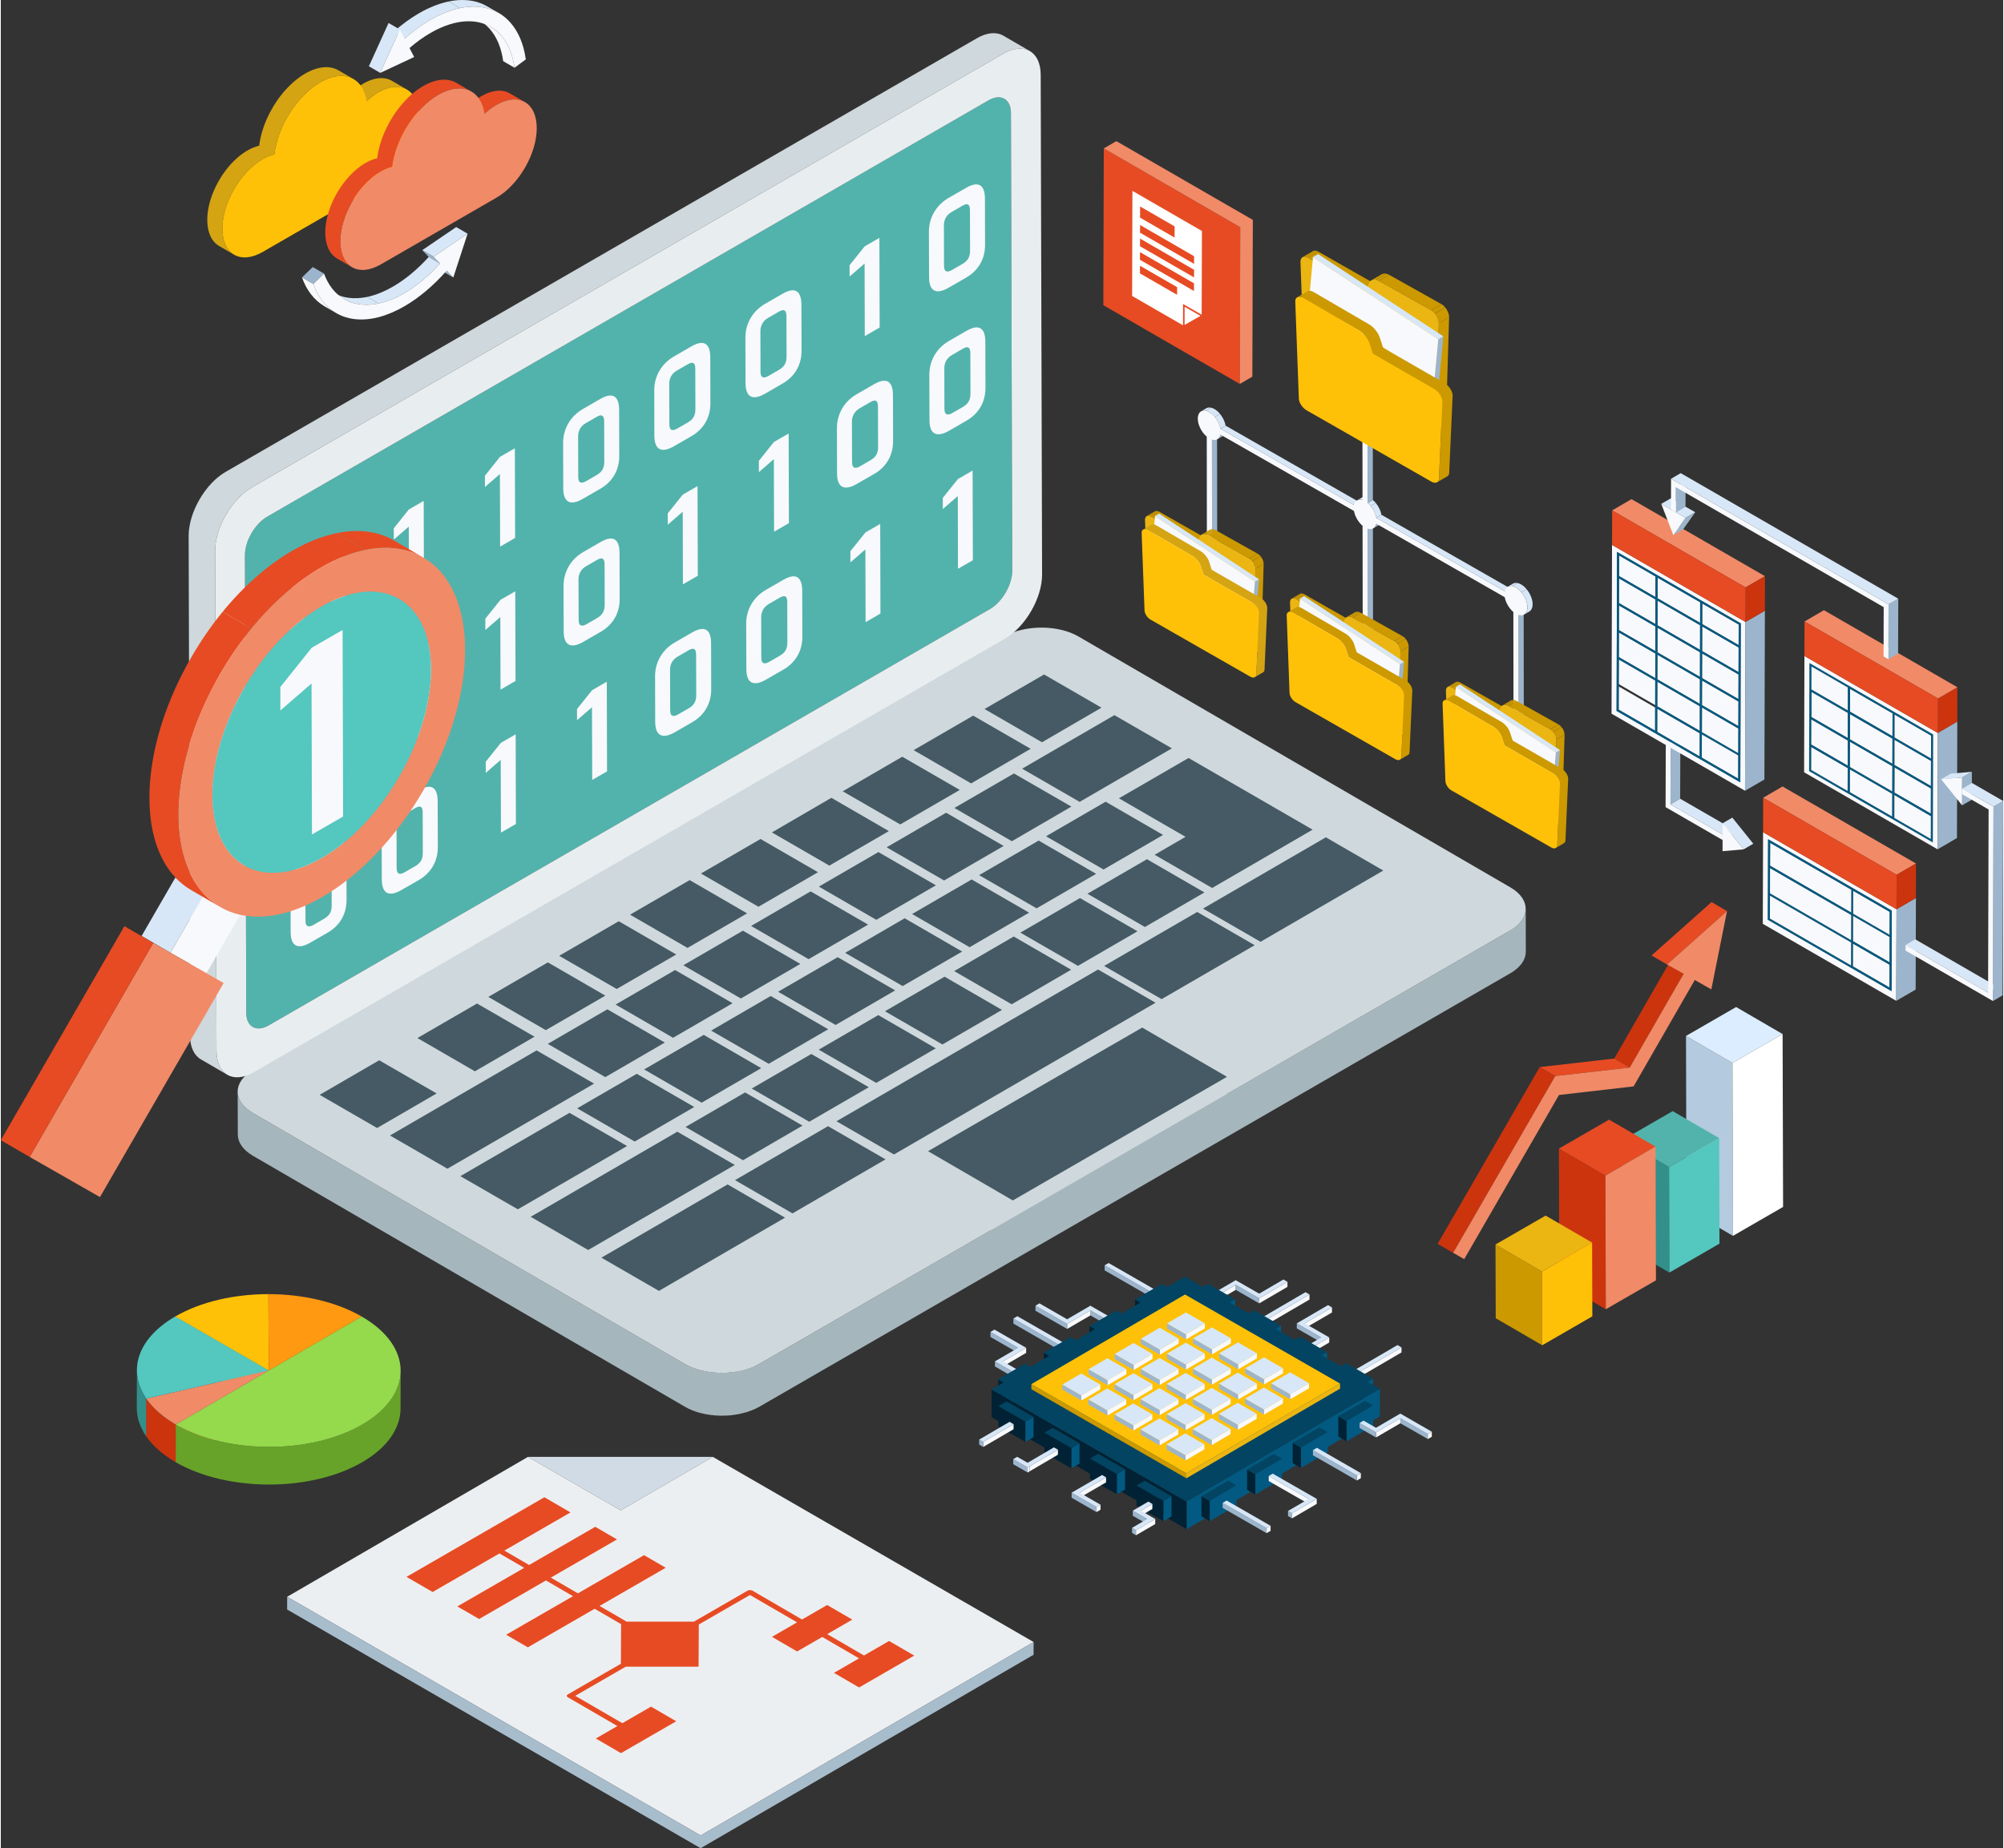 <?xml version="1.0" encoding="UTF-8"?>
<!DOCTYPE svg PUBLIC "-//W3C//DTD SVG 1.1//EN" "http://www.w3.org/Graphics/SVG/1.1/DTD/svg11.dtd">
<!-- Creator: CorelDRAW X7 -->
<svg xmlns="http://www.w3.org/2000/svg" xml:space="preserve" width="400px" height="369px" version="1.1" shape-rendering="geometricPrecision" text-rendering="geometricPrecision" image-rendering="optimizeQuality" fill-rule="evenodd" clip-rule="evenodd"
viewBox="0 0 53577 49465"
 xmlns:xlink="http://www.w3.org/1999/xlink">
 <rect x="0" y="0" width="53577" height="49465" fill="#333333" stroke="none"/>
 <g id="Слой_x0020_1">
  <g id="block-scheme">
   <polygon fill="#D0DBE5" fill-rule="nonzero" points="19051,38992 16586,40424 14105,38992 "/>
   <polygon fill="#ECEFF1" fill-rule="nonzero" points="19051,38992 16586,40424 14105,38992 7662,42736 18726,49124 27635,43947 "/>
   <polygon fill="#A8BDCC" fill-rule="nonzero" points="18726,49124 7662,42736 7661,43077 18725,49465 27633,44288 27635,43947 "/>
   <path fill="#E74B23" fill-rule="nonzero" d="M10855 42203l699 405 1788 -1032 663 385 -1789 1033 582 337 1788 -1032 724 421 -1789 1032 580 337 1788 -1032 708 411 -6 1061 -1418 819c-38,22 -38,56 -1,78l1326 770 -578 333 674 392 1477 -853 -673 -392 -767 443 -1261 -732 1353 -781 1947 1 6 -1129 1369 -790 1261 732 -672 388 673 391 672 -388 985 573 -672 388 673 391 1476 -853 -673 -391 -672 388 -984 -572 671 -388 -673 -391 -671 388 -1326 -771c-37,-21 -97,-21 -134,0l-1434 828 -1801 0 -723 -420 1770 -1022 -580 -337 -1770 1022 -724 -421 1770 -1022 -581 -338 -1770 1022 -663 -385 1770 -1022 -698 -406 -3690 2131z"/>
  </g>
  <g id="cpu">
   <polygon fill="#F8F9FC" fill-rule="nonzero" points="30986,34576 30986,34711 30879,34773 30879,34638 "/>
   <polygon fill="#9CB5CC" fill-rule="nonzero" points="30879,34638 30879,34773 29535,34000 29535,33865 "/>
   <polygon fill="#D7E7F7" fill-rule="nonzero" points="30986,34576 30879,34638 29535,33865 29641,33803 "/>
   <polygon fill="#F8F9FC" fill-rule="nonzero" points="29757,35293 29757,35429 29650,35491 29650,35355 "/>
   <polygon fill="#9CB5CC" fill-rule="nonzero" points="29650,35355 29650,35491 29154,35205 29154,35070 "/>
   <polygon fill="#F8F9FC" fill-rule="nonzero" points="29154,35070 29154,35205 28532,35568 28532,35433 "/>
   <polygon fill="#9CB5CC" fill-rule="nonzero" points="28532,35433 28532,35568 27684,35081 27684,34945 "/>
   <polygon fill="#D7E7F7" fill-rule="nonzero" points="29757,35293 29650,35355 29154,35070 28532,35433 27684,34945 27790,34883 28531,35309 29153,34946 "/>
   <polygon fill="#F8F9FC" fill-rule="nonzero" points="28545,36000 28545,36136 28438,36198 28439,36062 "/>
   <polygon fill="#9CB5CC" fill-rule="nonzero" points="28439,36062 28438,36198 27094,35425 27094,35289 "/>
   <polygon fill="#D7E7F7" fill-rule="nonzero" points="28545,36000 28439,36062 27094,35289 27200,35227 "/>
   <polygon fill="#9CB5CC" fill-rule="nonzero" points="27221,36073 27221,36209 26480,35783 26480,35647 "/>
   <polygon fill="#F8F9FC" fill-rule="nonzero" points="27435,36073 27435,36208 26813,36571 26813,36436 "/>
   <polygon fill="#9CB5CC" fill-rule="nonzero" points="27203,36783 27203,36919 26599,36572 26599,36436 "/>
   <polygon fill="#F8F9FC" fill-rule="nonzero" points="27310,36721 27310,36857 27203,36919 27203,36783 "/>
   <polygon fill="#D7E7F7" fill-rule="nonzero" points="27435,36073 26813,36436 27310,36721 27203,36783 26599,36436 27221,36073 26480,35647 26587,35585 "/>
   <polygon fill="#F8F9FC" fill-rule="nonzero" points="33043,34387 33043,34522 32604,34778 32604,34643 "/>
   <polygon fill="#9CB5CC" fill-rule="nonzero" points="32604,34643 32604,34778 32496,34717 32497,34581 "/>
   <polygon fill="#9CB5CC" fill-rule="nonzero" points="33671,34747 33670,34883 33043,34522 33043,34387 "/>
   <polygon fill="#F8F9FC" fill-rule="nonzero" points="34426,34306 34426,34442 33670,34883 33671,34747 "/>
   <polygon fill="#D7E7F7" fill-rule="nonzero" points="34426,34306 33671,34747 33043,34387 32604,34643 32497,34581 33042,34263 33670,34623 34319,34244 "/>
   <polygon fill="#F8F9FC" fill-rule="nonzero" points="35016,34645 35016,34781 33821,35478 33821,35343 "/>
   <polygon fill="#9CB5CC" fill-rule="nonzero" points="33821,35343 33821,35478 33714,35416 33714,35281 "/>
   <polygon fill="#D7E7F7" fill-rule="nonzero" points="35016,34645 33821,35343 33714,35281 34909,34583 "/>
   <polygon fill="#F8F9FC" fill-rule="nonzero" points="35618,34991 35618,35127 34888,35553 34888,35417 "/>
   <polygon fill="#9CB5CC" fill-rule="nonzero" points="35332,35795 35332,35930 34676,35553 34676,35418 "/>
   <polygon fill="#9CB5CC" fill-rule="nonzero" points="35080,36066 35080,36202 34972,36140 34972,36005 "/>
   <polygon fill="#F8F9FC" fill-rule="nonzero" points="35545,35795 35544,35931 35080,36202 35080,36066 "/>
   <polygon fill="#D7E7F7" fill-rule="nonzero" points="35618,34991 34888,35417 35545,35795 35080,36066 34972,36005 35332,35795 34676,35418 35512,34930 "/>
   <polygon fill="#F8F9FC" fill-rule="nonzero" points="37478,36061 37478,36196 36283,36894 36283,36758 "/>
   <polygon fill="#9CB5CC" fill-rule="nonzero" points="36283,36758 36283,36894 36176,36832 36176,36696 "/>
   <polygon fill="#D7E7F7" fill-rule="nonzero" points="37478,36061 36283,36758 36176,36696 37371,35999 "/>
   <polygon fill="#025A82" fill-rule="nonzero" points="33024,34774 33024,35316 32804,35444 32805,34902 "/>
   <polygon fill="#012234" fill-rule="nonzero" points="32805,34902 32804,35444 32084,35030 32084,34487 "/>
   <polygon fill="#024462" fill-rule="nonzero" points="33024,34774 32805,34902 32084,34487 32303,34359 "/>
   <polygon fill="#024462" fill-rule="nonzero" points="34254,35481 34035,35609 33315,35195 33534,35067 "/>
   <polygon fill="#012234" fill-rule="nonzero" points="34035,35609 34034,36151 33315,35737 33315,35195 "/>
   <polygon fill="#025A82" fill-rule="nonzero" points="34254,35481 34254,36023 34034,36151 34035,35609 "/>
   <polygon fill="#025A82" fill-rule="nonzero" points="35485,36188 35485,36731 35265,36859 35266,36316 "/>
   <polygon fill="#024462" fill-rule="nonzero" points="35485,36188 35266,36316 34546,35903 34765,35775 "/>
   <polygon fill="#012234" fill-rule="nonzero" points="35266,36316 35265,36859 34546,36445 34546,35903 "/>
   <polygon fill="#012234" fill-rule="nonzero" points="36497,37024 36496,37566 35777,37153 35777,36610 "/>
   <polygon fill="#025A82" fill-rule="nonzero" points="36716,36896 36716,37438 36496,37566 36497,37024 "/>
   <polygon fill="#024462" fill-rule="nonzero" points="36716,36896 36497,37024 35777,36610 35996,36482 "/>
   <polygon fill="#025A82" fill-rule="nonzero" points="30064,35201 30063,35743 29348,36160 29349,35618 "/>
   <polygon fill="#012234" fill-rule="nonzero" points="29349,35618 29348,36160 29127,36033 29128,35491 "/>
   <polygon fill="#024462" fill-rule="nonzero" points="30064,35201 29349,35618 29128,35491 29842,35074 "/>
   <polygon fill="#025A82" fill-rule="nonzero" points="28843,35913 28843,36456 28128,36873 28129,36330 "/>
   <polygon fill="#012234" fill-rule="nonzero" points="28129,36330 28128,36873 27907,36745 27907,36203 "/>
   <polygon fill="#024462" fill-rule="nonzero" points="28843,35913 28129,36330 27907,36203 28622,35786 "/>
   <polygon fill="#025A82" fill-rule="nonzero" points="27623,36626 27622,37168 26908,37585 26908,37043 "/>
   <polygon fill="#012234" fill-rule="nonzero" points="26908,37043 26908,37585 26687,37458 26687,36915 "/>
   <polygon fill="#024462" fill-rule="nonzero" points="27623,36626 26908,37043 26687,36915 27402,36498 "/>
   <polygon fill="#024462" fill-rule="nonzero" points="31283,34489 30569,34906 30348,34779 31062,34362 "/>
   <polygon fill="#012234" fill-rule="nonzero" points="30569,34906 30569,35448 30348,35321 30348,34779 "/>
   <polygon fill="#025A82" fill-rule="nonzero" points="31283,34489 31282,35032 30569,35448 30569,34906 "/>
   <polygon fill="#025A82" fill-rule="nonzero" points="31727,40187 31727,40927 32125,40695 32840,40278 33346,39982 34060,39565 34566,39270 35281,38853 35787,38558 36500,38141 36899,37908 36900,37168 "/>
   <polygon fill="#012234" fill-rule="nonzero" points="26510,37188 26510,37928 26911,38159 27632,38573 28142,38866 28862,39280 29154,39448 30093,39988 30604,40282 31324,40695 31727,40927 31727,40187 "/>
   <polygon fill="#024462" fill-rule="nonzero" points="36900,37168 36500,37402 35787,37818 35281,38113 34566,38530 34061,38825 33346,39242 32840,39538 32126,39955 31727,40187 31324,39956 30605,39542 30093,39248 29374,38834 28862,38540 28143,38127 27632,37833 26912,37419 26510,37188 26908,36955 27623,36538 28128,36243 28843,35826 29349,35531 30063,35114 30569,34819 31283,34402 31682,34169 32084,34400 32805,34814 33315,35108 34035,35521 34546,35815 35266,36229 35777,36523 36497,36937 "/>
   <polygon fill="#EBB512" fill-rule="nonzero" points="35834,37030 35833,37166 31722,39565 31722,39430 "/>
   <polygon fill="#CC9900" fill-rule="nonzero" points="31722,39430 31722,39565 27574,37181 27574,37045 "/>
   <polygon fill="#FFC107" fill-rule="nonzero" points="35834,37030 31722,39430 27574,37045 31685,34646 "/>
   <polygon fill="#F8F9FC" fill-rule="nonzero" points="32216,35418 32216,35554 31712,35848 31712,35712 "/>
   <polygon fill="#9CB5CC" fill-rule="nonzero" points="31712,35712 31712,35848 31204,35556 31204,35420 "/>
   <polygon fill="#D7E7F7" fill-rule="nonzero" points="32216,35418 31712,35712 31204,35420 31708,35126 "/>
   <polygon fill="#F8F9FC" fill-rule="nonzero" points="32912,35819 32912,35954 32409,36248 32409,36113 "/>
   <polygon fill="#9CB5CC" fill-rule="nonzero" points="32409,36113 32409,36248 31902,35957 31902,35821 "/>
   <polygon fill="#D7E7F7" fill-rule="nonzero" points="32912,35819 32409,36113 31902,35821 32405,35527 "/>
   <polygon fill="#F8F9FC" fill-rule="nonzero" points="33610,36220 33610,36355 33106,36649 33106,36514 "/>
   <polygon fill="#9CB5CC" fill-rule="nonzero" points="33106,36514 33106,36649 32598,36357 32598,36221 "/>
   <polygon fill="#D7E7F7" fill-rule="nonzero" points="33610,36220 33106,36514 32598,36221 33102,35928 "/>
   <polygon fill="#F8F9FC" fill-rule="nonzero" points="34307,36621 34307,36756 33803,37050 33804,36915 "/>
   <polygon fill="#9CB5CC" fill-rule="nonzero" points="33804,36915 33803,37050 33295,36758 33295,36622 "/>
   <polygon fill="#D7E7F7" fill-rule="nonzero" points="34307,36621 33804,36915 33295,36622 33799,36328 "/>
   <polygon fill="#F8F9FC" fill-rule="nonzero" points="35004,37021 35003,37156 34500,37450 34500,37315 "/>
   <polygon fill="#9CB5CC" fill-rule="nonzero" points="34500,37315 34500,37450 33991,37158 33992,37023 "/>
   <polygon fill="#D7E7F7" fill-rule="nonzero" points="35004,37021 34500,37315 33992,37023 34495,36729 "/>
   <polygon fill="#F8F9FC" fill-rule="nonzero" points="31516,35827 31516,35962 31013,36256 31013,36121 "/>
   <polygon fill="#9CB5CC" fill-rule="nonzero" points="31013,36121 31013,36256 30504,35964 30505,35829 "/>
   <polygon fill="#D7E7F7" fill-rule="nonzero" points="31516,35827 31013,36121 30505,35829 31008,35535 "/>
   <polygon fill="#F8F9FC" fill-rule="nonzero" points="32213,36227 32213,36363 31709,36657 31709,36521 "/>
   <polygon fill="#9CB5CC" fill-rule="nonzero" points="31709,36521 31709,36657 31202,36365 31202,36230 "/>
   <polygon fill="#D7E7F7" fill-rule="nonzero" points="32213,36227 31709,36521 31202,36230 31706,35936 "/>
   <polygon fill="#F8F9FC" fill-rule="nonzero" points="32910,36628 32910,36764 32406,37058 32406,36922 "/>
   <polygon fill="#9CB5CC" fill-rule="nonzero" points="32406,36922 32406,37058 31898,36766 31898,36630 "/>
   <polygon fill="#D7E7F7" fill-rule="nonzero" points="32910,36628 32406,36922 31898,36630 32402,36336 "/>
   <polygon fill="#F8F9FC" fill-rule="nonzero" points="33608,37029 33607,37164 33104,37458 33104,37323 "/>
   <polygon fill="#9CB5CC" fill-rule="nonzero" points="33104,37323 33104,37458 32595,37166 32596,37031 "/>
   <polygon fill="#D7E7F7" fill-rule="nonzero" points="33608,37029 33104,37323 32596,37031 33099,36737 "/>
   <polygon fill="#F8F9FC" fill-rule="nonzero" points="34304,37429 34304,37565 33800,37859 33800,37723 "/>
   <polygon fill="#9CB5CC" fill-rule="nonzero" points="33800,37723 33800,37859 33292,37567 33292,37431 "/>
   <polygon fill="#D7E7F7" fill-rule="nonzero" points="34304,37429 33800,37723 33292,37431 33796,37137 "/>
   <polygon fill="#F8F9FC" fill-rule="nonzero" points="30816,36236 30815,36371 30312,36666 30312,36530 "/>
   <polygon fill="#9CB5CC" fill-rule="nonzero" points="30312,36530 30312,36666 29804,36373 29804,36238 "/>
   <polygon fill="#D7E7F7" fill-rule="nonzero" points="30816,36236 30312,36530 29804,36238 30307,35944 "/>
   <polygon fill="#F8F9FC" fill-rule="nonzero" points="31512,36636 31512,36772 31008,37066 31008,36930 "/>
   <polygon fill="#9CB5CC" fill-rule="nonzero" points="31008,36930 31008,37066 30501,36774 30501,36639 "/>
   <polygon fill="#D7E7F7" fill-rule="nonzero" points="31512,36636 31008,36930 30501,36639 31005,36345 "/>
   <polygon fill="#F8F9FC" fill-rule="nonzero" points="32209,37037 32209,37173 31705,37467 31706,37331 "/>
   <polygon fill="#9CB5CC" fill-rule="nonzero" points="31706,37331 31705,37467 31197,37174 31197,37039 "/>
   <polygon fill="#D7E7F7" fill-rule="nonzero" points="32209,37037 31706,37331 31197,37039 31701,36745 "/>
   <polygon fill="#F8F9FC" fill-rule="nonzero" points="32907,37438 32906,37574 32403,37867 32403,37732 "/>
   <polygon fill="#9CB5CC" fill-rule="nonzero" points="32403,37732 32403,37867 31895,37575 31895,37440 "/>
   <polygon fill="#D7E7F7" fill-rule="nonzero" points="32907,37438 32403,37732 31895,37440 32399,37146 "/>
   <polygon fill="#F8F9FC" fill-rule="nonzero" points="33603,37838 33603,37974 33099,38268 33099,38132 "/>
   <polygon fill="#9CB5CC" fill-rule="nonzero" points="33099,38132 33099,38268 32591,37976 32591,37840 "/>
   <polygon fill="#D7E7F7" fill-rule="nonzero" points="33603,37838 33099,38132 32591,37840 33095,37546 "/>
   <polygon fill="#F8F9FC" fill-rule="nonzero" points="30116,36644 30116,36780 29612,37074 29612,36938 "/>
   <polygon fill="#9CB5CC" fill-rule="nonzero" points="29612,36938 29612,37074 29104,36782 29104,36646 "/>
   <polygon fill="#D7E7F7" fill-rule="nonzero" points="30116,36644 29612,36938 29104,36646 29608,36352 "/>
   <polygon fill="#F8F9FC" fill-rule="nonzero" points="30812,37045 30812,37180 30308,37474 30308,37339 "/>
   <polygon fill="#9CB5CC" fill-rule="nonzero" points="30308,37339 30308,37474 29801,37183 29801,37047 "/>
   <polygon fill="#D7E7F7" fill-rule="nonzero" points="30812,37045 30308,37339 29801,37047 30305,36753 "/>
   <polygon fill="#F8F9FC" fill-rule="nonzero" points="31509,37445 31509,37581 31006,37875 31006,37739 "/>
   <polygon fill="#9CB5CC" fill-rule="nonzero" points="31006,37739 31006,37875 30497,37583 30498,37447 "/>
   <polygon fill="#D7E7F7" fill-rule="nonzero" points="31509,37445 31006,37739 30498,37447 31001,37153 "/>
   <polygon fill="#F8F9FC" fill-rule="nonzero" points="32207,37846 32207,37982 31703,38276 31703,38140 "/>
   <polygon fill="#9CB5CC" fill-rule="nonzero" points="31703,38140 31703,38276 31195,37984 31195,37848 "/>
   <polygon fill="#D7E7F7" fill-rule="nonzero" points="32207,37846 31703,38140 31195,37848 31699,37554 "/>
   <polygon fill="#F8F9FC" fill-rule="nonzero" points="32903,38247 32903,38382 32399,38676 32399,38541 "/>
   <polygon fill="#9CB5CC" fill-rule="nonzero" points="32399,38541 32399,38676 31891,38384 31891,38249 "/>
   <polygon fill="#D7E7F7" fill-rule="nonzero" points="32903,38247 32399,38541 31891,38249 32395,37955 "/>
   <polygon fill="#F8F9FC" fill-rule="nonzero" points="29416,37053 29416,37188 28912,37482 28912,37347 "/>
   <polygon fill="#9CB5CC" fill-rule="nonzero" points="28912,37347 28912,37482 28404,37190 28404,37055 "/>
   <polygon fill="#D7E7F7" fill-rule="nonzero" points="29416,37053 28912,37347 28404,37055 28908,36761 "/>
   <polygon fill="#F8F9FC" fill-rule="nonzero" points="30112,37453 30112,37589 29608,37883 29608,37747 "/>
   <polygon fill="#9CB5CC" fill-rule="nonzero" points="29608,37747 29608,37883 29101,37591 29101,37455 "/>
   <polygon fill="#D7E7F7" fill-rule="nonzero" points="30112,37453 29608,37747 29101,37455 29605,37161 "/>
   <polygon fill="#F8F9FC" fill-rule="nonzero" points="30810,37854 30810,37989 30306,38283 30306,38148 "/>
   <polygon fill="#9CB5CC" fill-rule="nonzero" points="30306,38148 30306,38283 29798,37991 29798,37856 "/>
   <polygon fill="#D7E7F7" fill-rule="nonzero" points="30810,37854 30306,38148 29798,37856 30302,37562 "/>
   <polygon fill="#F8F9FC" fill-rule="nonzero" points="31507,38255 31507,38390 31003,38684 31003,38549 "/>
   <polygon fill="#9CB5CC" fill-rule="nonzero" points="31003,38549 31003,38684 30495,38392 30495,38257 "/>
   <polygon fill="#D7E7F7" fill-rule="nonzero" points="31507,38255 31003,38549 30495,38257 30999,37963 "/>
   <polygon fill="#F8F9FC" fill-rule="nonzero" points="32203,38655 32203,38791 31699,39085 31700,38949 "/>
   <polygon fill="#9CB5CC" fill-rule="nonzero" points="31700,38949 31699,39085 31191,38793 31191,38657 "/>
   <polygon fill="#D7E7F7" fill-rule="nonzero" points="32203,38655 31700,38949 31191,38657 31695,38363 "/>
   <polygon fill="#025A82" fill-rule="nonzero" points="27632,37920 27632,38463 27413,38591 27413,38048 "/>
   <polygon fill="#012234" fill-rule="nonzero" points="27413,38048 27413,38591 26692,38176 26693,37634 "/>
   <polygon fill="#024462" fill-rule="nonzero" points="27632,37920 27413,38048 26693,37634 26912,37506 "/>
   <polygon fill="#025A82" fill-rule="nonzero" points="28862,38628 28862,39170 28643,39298 28643,38755 "/>
   <polygon fill="#012234" fill-rule="nonzero" points="28643,38755 28643,39298 27923,38884 27924,38342 "/>
   <polygon fill="#024462" fill-rule="nonzero" points="28862,38628 28643,38755 27924,38342 28143,38214 "/>
   <polygon fill="#025A82" fill-rule="nonzero" points="31324,40043 31324,40585 31105,40713 31105,40171 "/>
   <polygon fill="#012234" fill-rule="nonzero" points="31105,40171 31105,40713 30385,40299 30386,39757 "/>
   <polygon fill="#024462" fill-rule="nonzero" points="31324,40043 31105,40171 30386,39757 30605,39629 "/>
   <polygon fill="#025A82" fill-rule="nonzero" points="30081,39323 30080,39865 29861,39993 29862,39451 "/>
   <polygon fill="#012234" fill-rule="nonzero" points="29862,39451 29861,39993 29142,39579 29142,39037 "/>
   <polygon fill="#024462" fill-rule="nonzero" points="30081,39323 29862,39451 29142,39037 29361,38909 "/>
   <polygon fill="#025A82" fill-rule="nonzero" points="36722,37616 36721,38158 36007,38575 36008,38032 "/>
   <polygon fill="#012234" fill-rule="nonzero" points="36008,38032 36007,38575 35787,38448 35787,37905 "/>
   <polygon fill="#024462" fill-rule="nonzero" points="36722,37616 36008,38032 35787,37905 36500,37489 "/>
   <polygon fill="#025A82" fill-rule="nonzero" points="35502,38328 35502,38870 34787,39287 34788,38744 "/>
   <polygon fill="#012234" fill-rule="nonzero" points="34788,38744 34787,39287 34566,39160 34566,38617 "/>
   <polygon fill="#024462" fill-rule="nonzero" points="35502,38328 34788,38744 34566,38617 35281,38200 "/>
   <polygon fill="#025A82" fill-rule="nonzero" points="34282,39040 34281,39582 33567,39999 33567,39457 "/>
   <polygon fill="#012234" fill-rule="nonzero" points="33567,39457 33567,39999 33346,39872 33346,39330 "/>
   <polygon fill="#024462" fill-rule="nonzero" points="34282,39040 33567,39457 33346,39330 34061,38913 "/>
   <polygon fill="#025A82" fill-rule="nonzero" points="33061,39752 33061,40294 32346,40711 32347,40169 "/>
   <polygon fill="#012234" fill-rule="nonzero" points="32347,40169 32346,40711 32125,40584 32126,40042 "/>
   <polygon fill="#024462" fill-rule="nonzero" points="33061,39752 32347,40169 32126,40042 32840,39625 "/>
   <path fill="#F8F9FC" fill-rule="nonzero" d="M29573 39539l0 135c-278,163 -585,341 -708,411l0 -135c123,-71 430,-249 708,-411z"/>
   <polygon fill="#F8F9FC" fill-rule="nonzero" points="29424,40271 29424,40407 29317,40469 29318,40333 "/>
   <polygon fill="#9CB5CC" fill-rule="nonzero" points="29318,40333 29317,40469 28651,40086 28651,39950 "/>
   <path fill="#D7E7F7" fill-rule="nonzero" d="M29573 39539c-278,162 -585,340 -708,411l559 321 -106 62 -667 -383 54 -31c6,-4 408,-236 761,-442l107 62z"/>
   <polygon fill="#F8F9FC" fill-rule="nonzero" points="30812,40251 30811,40386 30502,40567 30502,40432 "/>
   <polygon fill="#9CB5CC" fill-rule="nonzero" points="30675,40654 30675,40790 30288,40568 30288,40432 "/>
   <polygon fill="#9CB5CC" fill-rule="nonzero" points="30375,40954 30375,41089 30268,41027 30268,40892 "/>
   <polygon fill="#F8F9FC" fill-rule="nonzero" points="30889,40654 30888,40790 30375,41089 30375,40954 "/>
   <polygon fill="#D7E7F7" fill-rule="nonzero" points="30812,40251 30502,40432 30889,40654 30375,40954 30268,40892 30675,40654 30288,40432 30704,40189 "/>
   <polygon fill="#F8F9FC" fill-rule="nonzero" points="27098,38116 27098,38252 26286,38726 26286,38590 "/>
   <polygon fill="#9CB5CC" fill-rule="nonzero" points="26286,38590 26286,38726 26178,38664 26178,38529 "/>
   <polygon fill="#D7E7F7" fill-rule="nonzero" points="27098,38116 26286,38590 26178,38529 26991,38054 "/>
   <path fill="#F8F9FC" fill-rule="nonzero" d="M28286 38799l-1 135c-352,206 -750,441 -756,444l0 -135c6,-4 404,-238 757,-444z"/>
   <polygon fill="#F8F9FC" fill-rule="nonzero" points="27529,39243 27529,39378 27476,39410 27476,39275 "/>
   <polygon fill="#9CB5CC" fill-rule="nonzero" points="27476,39275 27476,39410 27089,39188 27089,39052 "/>
   <path fill="#D7E7F7" fill-rule="nonzero" d="M28286 38799c-353,206 -751,440 -757,444l-53 32 -387 -223 107 -62 278 160c123,-71 427,-250 704,-413l108 62z"/>
   <polygon fill="#F8F9FC" fill-rule="nonzero" points="37447,37957 37447,38092 36797,38472 36797,38336 "/>
   <polygon fill="#9CB5CC" fill-rule="nonzero" points="36797,38336 36797,38472 36357,38219 36357,38083 "/>
   <polygon fill="#9CB5CC" fill-rule="nonzero" points="38183,38380 38183,38515 37447,38092 37447,37957 "/>
   <polygon fill="#F8F9FC" fill-rule="nonzero" points="38289,38318 38289,38453 38183,38515 38183,38380 "/>
   <polygon fill="#D7E7F7" fill-rule="nonzero" points="38289,38318 38183,38380 37447,37957 36797,38336 36357,38083 36462,38022 36795,38213 37446,37833 "/>
   <polygon fill="#F8F9FC" fill-rule="nonzero" points="36390,39426 36390,39561 36284,39624 36284,39488 "/>
   <polygon fill="#9CB5CC" fill-rule="nonzero" points="36284,39488 36284,39624 35108,38948 35108,38812 "/>
   <polygon fill="#D7E7F7" fill-rule="nonzero" points="36390,39426 36284,39488 35108,38812 35215,38750 "/>
   <path fill="#F8F9FC" fill-rule="nonzero" d="M34996 40115l0 136c-139,-79 -511,-291 -814,-465 -96,-55 -184,-106 -256,-148l0 -136c72,42 161,93 256,149 303,173 675,385 814,464z"/>
   <polygon fill="#9CB5CC" fill-rule="nonzero" points="34548,40501 34548,40637 34441,40575 34441,40439 "/>
   <polygon fill="#F8F9FC" fill-rule="nonzero" points="35210,40115 35210,40250 34548,40637 34548,40501 "/>
   <path fill="#D7E7F7" fill-rule="nonzero" d="M35210 40115l-662 386 -107 -62 555 -324c-139,-79 -511,-291 -814,-464 -95,-56 -184,-107 -256,-149l106 -62c71,41 158,91 252,145 376,217 865,495 872,499l54 31z"/>
   <polygon fill="#F8F9FC" fill-rule="nonzero" points="33975,40836 33975,40971 33868,41033 33868,40898 "/>
   <polygon fill="#9CB5CC" fill-rule="nonzero" points="33868,40898 33868,41033 32693,40357 32693,40222 "/>
   <polygon fill="#D7E7F7" fill-rule="nonzero" points="33975,40836 33868,40898 32693,40222 32799,40160 "/>
  </g>
  <g id="laptop">
   <path fill="#52B3AC" fill-rule="nonzero" d="M26429 2685c327,-189 597,-35 599,341l34 12246c1,377 -268,839 -595,1028l-19301 11144c-329,189 -598,37 -599,-338l-35 -12247c-1,-376 266,-840 595,-1030l19302 -11144z"/>
   <path fill="#A6B6BD" fill-rule="nonzero" d="M40801 24322l-4 43 -4 42 -9 37 -11 41 -15 34c-6,15 -12,30 -20,44l-18 31c-9,17 -20,32 -31,49l-24 29c-16,20 -33,40 -53,59l-28 28 -37 32c-14,12 -28,23 -44,34 -13,10 -28,20 -43,30 -22,16 -45,31 -70,46l-7581 4375 -1 -456 -1674 -974 2418 -1403 0 -181 157 91 3286 -1908 -4 -1146 -1537 -889 -354 204 -1 -409 -515 -298 -1022 -591 -1782 -1029 -444 258 -2 -516 -1538 -889 -345 199 -1 -399 -1536 -888 -1593 924 1 353 -305 -176 -1593 924 1 352 -305 -176 -1593 925 1 352 -305 -177 -1591 926 1 352 -306 -176 -1594 924 2 352 -304 -176 -1594 925 1 352 -304 -176 -1594 925 1 352 -304 -176 -1593 924 1 352 -303 -175 -1595 924 4 1146 891 516 -380 220 -1 -399 -1537 -888 -1593 925 3 1146 1536 889 346 -201 1 400 1536 889 346 -200 1 400 1538 888 342 -199 1 398 1539 889 353 -205 1 410 1537 889 3377 -1959 -1 -230 198 116 2490 -1446 0 -262 226 130 911 -528 1 440 1672 972 -6198 3579c-61,35 -128,65 -197,92 -19,8 -39,15 -58,22 -45,16 -91,29 -138,42 -41,11 -84,22 -126,31 -59,12 -119,23 -179,30l-36 5c-78,8 -157,12 -237,13l-37 1c-78,-1 -155,-6 -231,-14l-38 -3c-76,-9 -150,-22 -222,-38l-43 -10c-70,-18 -137,-38 -202,-62l-22 -8c-75,-28 -148,-62 -215,-101l-11562 -6720c-271,-157 -406,-363 -406,-569 1,381 2,764 3,1146 0,206 135,412 406,570l11563 6719c65,38 136,71 209,100l5 2 23 7c46,18 93,34 141,47 19,6 40,10 60,14 15,4 29,8 44,11l42 10c46,9 92,17 139,23l41 5 35 4c20,2 40,5 59,6 47,4 93,6 138,7l36 0 37 -1c23,0 47,1 71,-1 52,-1 103,-5 154,-10l13 -2 35 -5c43,-5 86,-10 128,-18 18,-3 34,-9 52,-12 41,-9 82,-19 123,-30 25,-7 51,-11 75,-19 24,-8 45,-17 67,-25 18,-6 37,-13 56,-21 69,-27 135,-56 197,-92l20102 -11606c17,-10 32,-18 47,-28l24 -17c16,-10 30,-21 44,-31l43 -35 36 -30 16 -14 15 -17c18,-19 36,-39 53,-58l14 -16 7 -11c13,-17 23,-33 33,-50l14 -23 4 -7c8,-16 14,-31 21,-47l11 -25 2 -6 12 -45 7 -28 1 -6 5 -44 3 -31 0 -9c-1,-382 -2,-765 -3,-1147z"/>
   <path fill="#CFD8DC" fill-rule="nonzero" d="M40397 23753l-11564 -6719c-543,-316 -1434,-315 -1981,0l-20102 11606c-548,316 -550,830 -6,1147l11562 6720c542,315 1434,316 1981,0l20103 -11606c545,-316 548,-833 7,-1148z"/>
   <polygon fill="#455A64" fill-rule="nonzero" points="27108,20701 28645,21588 27053,22514 25515,21624 "/>
   <polygon fill="#455A64" fill-rule="nonzero" points="29561,21457 31098,22346 29506,23271 27967,22382 "/>
   <polygon fill="#455A64" fill-rule="nonzero" points="31780,20287 33562,21316 34584,21907 35099,22205 32411,23766 30873,22877 31699,22397 29917,21366 "/>
   <polygon fill="#455A64" fill-rule="nonzero" points="27769,22497 29307,23387 27714,24311 26176,23422 "/>
   <polygon fill="#455A64" fill-rule="nonzero" points="35454,22410 36991,23299 33706,25206 32167,24317 "/>
   <polygon fill="#455A64" fill-rule="nonzero" points="32011,24408 33549,25297 31059,26741 29521,25852 "/>
   <polygon fill="#455A64" fill-rule="nonzero" points="27102,25065 28639,25954 27047,26879 25509,25990 "/>
   <polygon fill="#455A64" fill-rule="nonzero" points="27914,18052 29450,18940 27859,19866 26321,18976 "/>
   <polygon fill="#455A64" fill-rule="nonzero" points="26017,19153 27555,20041 25962,20967 24424,20077 "/>
   <polygon fill="#455A64" fill-rule="nonzero" points="29796,19140 31334,20029 28866,21461 27327,20573 "/>
   <polygon fill="#455A64" fill-rule="nonzero" points="24120,20253 25658,21142 24065,22065 22527,21178 "/>
   <polygon fill="#455A64" fill-rule="nonzero" points="22223,21353 23761,22243 22169,23167 20632,22279 "/>
   <polygon fill="#455A64" fill-rule="nonzero" points="25294,21752 26833,22641 25239,23565 23702,22677 "/>
   <polygon fill="#455A64" fill-rule="nonzero" points="20327,22455 21865,23344 20272,24268 18733,23379 "/>
   <polygon fill="#455A64" fill-rule="nonzero" points="23481,22805 25020,23694 23426,24618 21888,23729 "/>
   <polygon fill="#455A64" fill-rule="nonzero" points="30667,22996 32205,23885 30612,24810 29075,23920 "/>
   <polygon fill="#455A64" fill-rule="nonzero" points="18431,23555 19968,24445 18374,25370 16837,24480 "/>
   <polygon fill="#455A64" fill-rule="nonzero" points="25976,23538 27513,24426 25922,25351 24383,24463 "/>
   <polygon fill="#455A64" fill-rule="nonzero" points="21668,23857 23206,24746 21614,25671 20075,24782 "/>
   <polygon fill="#455A64" fill-rule="nonzero" points="28875,24036 30413,24925 28820,25850 27280,24961 "/>
   <polygon fill="#455A64" fill-rule="nonzero" points="24184,24577 25722,25467 24130,26391 22591,25502 "/>
   <polygon fill="#455A64" fill-rule="nonzero" points="16534,24656 18072,25546 16479,26469 14940,25581 "/>
   <polygon fill="#455A64" fill-rule="nonzero" points="19856,24909 21393,25798 19801,26723 18262,25834 "/>
   <polygon fill="#455A64" fill-rule="nonzero" points="22392,25618 23930,26507 22337,27432 20798,26543 "/>
   <polygon fill="#455A64" fill-rule="nonzero" points="14637,25757 16175,26647 14582,27571 13044,26681 "/>
   <polygon fill="#455A64" fill-rule="nonzero" points="18041,25962 19580,26850 17987,27775 16450,26886 "/>
   <polygon fill="#455A64" fill-rule="nonzero" points="25251,26140 26788,27029 25195,27954 23657,27065 "/>
   <polygon fill="#455A64" fill-rule="nonzero" points="20600,26657 22138,27547 20546,28471 19006,27583 "/>
   <polygon fill="#455A64" fill-rule="nonzero" points="12742,26858 14280,27746 12685,28672 11147,27782 "/>
   <polygon fill="#455A64" fill-rule="nonzero" points="16229,27013 17767,27903 16174,28828 14635,27938 "/>
   <polygon fill="#455A64" fill-rule="nonzero" points="23478,27168 25016,28058 23423,28982 21885,28093 "/>
   <polygon fill="#455A64" fill-rule="nonzero" points="18808,27698 20346,28588 18752,29512 17213,28622 "/>
   <polygon fill="#455A64" fill-rule="nonzero" points="21686,28209 23224,29098 21631,30022 20093,29133 "/>
   <polygon fill="#455A64" fill-rule="nonzero" points="10124,28377 11661,29265 10068,30190 8531,29302 "/>
   <polygon fill="#455A64" fill-rule="nonzero" points="17016,28739 18554,29627 16961,30552 15422,29663 "/>
   <polygon fill="#455A64" fill-rule="nonzero" points="29359,25948 30897,26837 23898,30898 22360,30009 "/>
   <polygon fill="#455A64" fill-rule="nonzero" points="19914,29238 21451,30126 19859,31052 18321,30162 "/>
   <polygon fill="#455A64" fill-rule="nonzero" points="14336,28113 15874,29002 11950,31279 10413,30390 "/>
   <polygon fill="#455A64" fill-rule="nonzero" points="30540,27502 32808,28820 27078,32128 24809,30810 "/>
   <polygon fill="#455A64" fill-rule="nonzero" points="15216,29784 16756,30672 13834,32366 12296,31478 "/>
   <polygon fill="#455A64" fill-rule="nonzero" points="22134,30141 23672,31029 21183,32475 19645,31585 "/>
   <polygon fill="#455A64" fill-rule="nonzero" points="18101,30289 19639,31178 15716,33455 14178,32566 "/>
   <polygon fill="#455A64" fill-rule="nonzero" points="19446,31700 20983,32589 17609,34549 16070,33660 "/>
   <path fill="#CFD8DC" fill-rule="nonzero" d="M27427 1305l-35 -21c-95,-55 -189,-109 -284,-164 -94,-55 -188,-110 -283,-165 -182,-105 -432,-91 -707,68l-20102 11606c-547,316 -992,1087 -990,1714l37 13374c1,312 112,533 291,636 236,137 472,275 708,412 -179,-104 -290,-324 -291,-637l-37 -13373c-3,-628 443,-1398 990,-1715l20103 -11606c274,-158 525,-173 706,-67 -36,-21 -71,-42 -106,-62z"/>
   <path fill="#E8EEF0" fill-rule="nonzero" d="M27062 15272l-34 -12246c-2,-376 -272,-530 -599,-341l-19302 11144c-329,190 -596,654 -595,1030l35 12247c1,375 270,527 599,338l19301 -11144c327,-189 596,-651 595,-1028zm-235 -13838c545,-315 995,-61 997,567l37 13374c2,628 -444,1400 -991,1716l-20102 11607c-548,315 -995,59 -997,-570l-37 -13373c-3,-628 443,-1398 990,-1715l20103 -11606z"/>
   <path fill="#F8F9FC" fill-rule="nonzero" d="M8831 16584l-3 -1083c0,-151 -58,-203 -196,-124l-299 173c-172,100 -206,262 -205,355l3 1084c0,201 122,166 216,111l276 -159c135,-78 209,-179 208,-357zm-109 -1681c384,-222 503,-19 504,295l3 1230c1,391 -187,694 -504,877l-468 270c-320,184 -522,112 -524,-283l-3 -1212c-1,-394 204,-722 524,-907l468 -270z"/>
   <path fill="#F8F9FC" fill-rule="nonzero" d="M16147 12361l-3 -1084c-1,-151 -58,-203 -196,-123l-300 173c-172,99 -202,260 -201,353l3 1083c0,202 118,168 216,112l276 -160c131,-75 205,-176 205,-354zm-110 -1682c384,-221 506,-20 507,293l4 1231c1,391 -191,695 -507,878l-468 270c-320,185 -523,112 -524,-283l-3 -1211c-2,-395 207,-724 523,-907l468 -271z"/>
   <path fill="#F8F9FC" fill-rule="nonzero" d="M11281 19004l-3 -1084c-1,-150 -58,-203 -196,-123l-300 173c-172,99 -205,258 -205,355l3 1084c1,197 122,166 216,111l276 -159c135,-78 209,-179 209,-357zm-110 -1681c384,-222 506,-21 507,293l4 1230c1,391 -191,696 -507,878l-468 271c-320,184 -523,108 -524,-283l-4 -1212c-1,-395 204,-722 524,-907l468 -270z"/>
   <path fill="#F8F9FC" fill-rule="nonzero" d="M11291 22832l-3 -1088c0,-151 -58,-199 -195,-119l-300 173c-172,99 -205,258 -205,351l3 1083c1,202 122,166 216,112l276 -159c135,-78 209,-175 208,-353zm-109 -1682c384,-221 506,-20 507,293l4 1227c1,391 -191,699 -507,882l-469 270c-319,185 -522,108 -523,-287l-4 -1211c-1,-391 204,-719 524,-903l468 -271z"/>
   <path fill="#F8F9FC" fill-rule="nonzero" d="M8853 24240l-3 -1088c0,-151 -58,-199 -196,-119l-300 173c-172,99 -205,258 -205,351l3 1083c1,201 122,166 217,112l276 -160c135,-77 209,-174 208,-352zm-109 -1682c384,-221 502,-19 503,295l4 1227c1,391 -187,697 -504,880l-468 270c-320,185 -523,108 -524,-287l-3 -1211c-1,-391 204,-719 524,-903l468 -271z"/>
   <path fill="#F8F9FC" fill-rule="nonzero" d="M18585 10953l-3 -1084c0,-151 -58,-203 -196,-123l-300 173c-171,99 -201,260 -201,353l3 1083c1,202 119,168 216,112l277 -159c131,-76 205,-177 204,-355zm-109 -1681c384,-222 506,-21 507,292l3 1231c1,391 -190,695 -507,878l-464 268c-324,187 -526,114 -528,-281l-3 -1211c-1,-395 207,-724 524,-907l468 -270z"/>
   <path fill="#F8F9FC" fill-rule="nonzero" d="M21024 9545l-3 -1084c-1,-151 -58,-203 -196,-123l-300 173c-168,97 -202,260 -201,353l3 1084c0,201 118,168 216,111l276 -159c135,-78 205,-177 205,-355zm-110 -1681c384,-222 506,-21 507,292l4 1231c1,391 -191,695 -504,876l-468 271c-323,186 -526,113 -527,-282l-3 -1211c-2,-395 207,-724 523,-907l468 -270z"/>
   <polygon fill="#F8F9FC" fill-rule="nonzero" points="11315,13406 11322,15805 10921,16037 10916,14094 10515,14441 10515,14139 10918,13635 "/>
   <polygon fill="#F8F9FC" fill-rule="nonzero" points="13754,11998 13761,14397 13360,14629 13354,12686 12954,13034 12953,12732 13356,12227 "/>
   <polygon fill="#F8F9FC" fill-rule="nonzero" points="23508,6366 23515,8766 23117,8995 23112,7053 22711,7400 22710,7098 23114,6594 "/>
   <polygon fill="#F8F9FC" fill-rule="nonzero" points="8888,18641 8895,21041 8494,21272 8488,19329 8088,19677 8087,19375 8490,18871 "/>
   <polygon fill="#F8F9FC" fill-rule="nonzero" points="13776,19653 13782,22053 13382,22284 13376,20337 12976,20685 12975,20387 13378,19883 "/>
   <path fill="#F8F9FC" fill-rule="nonzero" d="M16158 16188l-3 -1083c-1,-151 -58,-203 -196,-123l-300 173c-172,99 -202,255 -202,352l4 1084c0,197 118,168 216,112l276 -160c131,-76 205,-177 205,-355zm-110 -1681c384,-222 506,-21 507,293l4 1230c1,391 -191,696 -507,879l-468 270c-320,185 -523,108 -524,-283l-3 -1211c-2,-395 207,-725 523,-908l468 -270z"/>
   <path fill="#F8F9FC" fill-rule="nonzero" d="M18607 18608l-3 -1087c-1,-151 -58,-200 -196,-120l-300 173c-172,99 -202,256 -201,349l3 1084c0,201 118,168 216,112l276 -160c132,-76 206,-173 205,-351zm-109 -1681c384,-222 506,-21 507,293l3 1226c1,391 -190,700 -507,882l-465 269c-323,186 -526,109 -527,-285l-3 -1212c-1,-390 207,-720 523,-903l469 -270z"/>
   <path fill="#F8F9FC" fill-rule="nonzero" d="M21045 17200l-2 -1087c-1,-151 -58,-199 -197,-120l-299 173c-169,98 -202,256 -202,349l3 1084c1,201 119,168 216,112l277 -160c134,-78 205,-173 204,-351zm-109 -1681c384,-222 506,-21 507,293l4 1227c1,390 -191,699 -504,880l-468 270c-324,186 -526,110 -527,-285l-4 -1212c-1,-390 207,-720 524,-903l468 -270z"/>
   <polygon fill="#F8F9FC" fill-rule="nonzero" points="13765,15826 13772,18225 13371,18457 13365,16514 12965,16861 12964,16559 13367,16055 "/>
   <polygon fill="#F8F9FC" fill-rule="nonzero" points="18642,13010 18649,15409 18251,15639 18246,13696 17845,14043 17844,13741 18248,13237 "/>
   <polygon fill="#F8F9FC" fill-rule="nonzero" points="16214,18245 16221,20645 15824,20874 15818,18928 15418,19275 15417,18977 15820,18473 "/>
   <path fill="#F8F9FC" fill-rule="nonzero" d="M25934 6710l-3 -1084c0,-151 -58,-203 -196,-123l-299 173c-172,99 -202,260 -202,353l3 1083c1,202 119,168 216,112l277 -159c131,-76 205,-177 204,-355zm-109 -1681c384,-222 506,-21 507,292l3 1231c2,391 -190,695 -506,878l-465 268c-324,187 -526,114 -527,-281l-4 -1211c-1,-395 207,-724 524,-907l468 -270z"/>
   <path fill="#F8F9FC" fill-rule="nonzero" d="M25945 10538l-3 -1084c0,-151 -58,-203 -196,-124l-299 174c-172,99 -202,256 -202,352l3 1084c1,197 119,168 216,112l277 -160c131,-76 205,-177 204,-354zm-109 -1682c384,-222 506,-21 507,293l3 1231c1,390 -190,695 -507,878l-464 268c-324,187 -526,110 -527,-281l-4 -1211c-1,-395 207,-725 524,-908l468 -270z"/>
   <polygon fill="#F8F9FC" fill-rule="nonzero" points="26002,12594 26009,14994 25611,15223 25606,13277 25205,13624 25204,13326 25608,12822 "/>
   <path fill="#F8F9FC" fill-rule="nonzero" d="M23473 11965l-3 -1084c0,-151 -58,-203 -193,-125l-299 173c-172,99 -205,258 -205,355l3 1083c1,198 118,168 216,112l276 -160c135,-77 206,-176 205,-354zm-109 -1681c384,-222 506,-21 507,292l3 1231c1,391 -190,695 -503,876l-469 270c-320,185 -526,110 -527,-281l-3 -1211c-1,-395 207,-724 524,-907l468 -270z"/>
   <polygon fill="#F8F9FC" fill-rule="nonzero" points="23530,14022 23536,16421 23139,16651 23133,14704 22733,15052 22732,14753 23136,14249 "/>
   <polygon fill="#F8F9FC" fill-rule="nonzero" points="21080,11602 21087,14001 20690,14231 20684,12288 20284,12636 20283,12334 20686,11829 "/>
   <polygon fill="#D7E7F7" fill-rule="nonzero" points="4539,25499 3767,25050 4671,23486 5442,23934 "/>
   <path fill="#F8F9FC" fill-rule="nonzero" d="M5442 23934c129,137 275,253 440,347 164,94 339,161 523,202l-903 1564 -963 -548 903 -1565z"/>
   <polygon fill="#F18A67" fill-rule="nonzero" points="4078,25236 4539,25499 5502,26047 5962,26310 2653,32039 772,30964 "/>
   <polygon fill="#E74B23" fill-rule="nonzero" points="772,30964 0,30516 3307,24788 4078,25236 "/>
   <path fill="#E74B23" fill-rule="nonzero" d="M5866 24272l-771 -449c-159,-92 -300,-205 -424,-337 -1050,-1116 -911,-3584 422,-5888 256,-445 540,-855 842,-1224l772 448c-302,370 -586,779 -843,1224 -1332,2305 -1471,4772 -422,5888 125,132 266,246 424,338z"/>
   <path fill="#E74B23" fill-rule="nonzero" d="M6707 16822l-772 -448c578,-706 1222,-1264 1867,-1636 395,-228 791,-386 1171,-466l772 448c-381,80 -776,238 -1171,466 -645,373 -1289,931 -1867,1636z"/>
   <path fill="#E74B23" fill-rule="nonzero" d="M9745 14720l-772 -448c565,-119 1097,-64 1546,193l771 448c-449,-257 -981,-311 -1545,-193z"/>
   <path fill="#F18A67" fill-rule="nonzero" d="M10660 20779c1138,-1971 1132,-4099 -13,-4752 -573,-326 -1322,-222 -2070,210 -749,432 -1496,1192 -2065,2178 -1138,1971 -1132,4099 13,4752 573,326 1322,222 2071,-210 748,-432 1496,-1192 2064,-2178zm630 -5866c1503,857 1511,3649 18,6235 -747,1295 -1727,2293 -2709,2860 -768,443 -1536,622 -2194,475 -184,-41 -359,-108 -523,-202 -165,-94 -311,-210 -440,-347 -1049,-1116 -910,-3583 422,-5888 747,-1295 1728,-2293 2710,-2860 982,-566 1965,-703 2716,-273z"/>
   <path fill="#54C7BF" fill-rule="nonzero" d="M8577 16237c748,-432 1497,-536 2070,-210 1145,653 1151,2781 13,4752 -568,986 -1316,1746 -2064,2178 -749,432 -1498,536 -2071,210 -1145,-653 -1151,-2781 -13,-4752 569,-986 1316,-1746 2065,-2178z"/>
   <polygon fill="#F8F9FC" fill-rule="nonzero" points="9145,16860 9159,21853 8325,22334 8314,18292 7480,19015 7479,18387 8318,17337 "/>
  </g>
  <g id="Power_x0020_Point">
   <polygon fill="#E74B23" fill-rule="nonzero" points="29512,3972 29500,8168 33151,10276 33163,6081 "/>
   <polygon fill="#F18A67" fill-rule="nonzero" points="29848,3777 29512,3972 33163,6081 33151,10276 33487,10081 33500,5885 "/>
   <polygon fill="white" fill-rule="nonzero" points="32099,8454 31674,8696 31675,8210 "/>
   <path fill="white" fill-rule="nonzero" d="M31473 7890l-993 -573 0 -205 994 574 -1 204zm-989 -2364l923 533 -1 299 -923 -533 1 -299zm1441 2262l-1445 -835 1 -205 1445 835 -1 205zm2 -363l-1446 -835 1 -205 1445 835 0 205zm1 -363l-1446 -834 1 -206 1445 835 0 205zm-1658 859l1362 786 1 -571 498 287 7 -2241 -1860 -1074 -8 2813z"/>
  </g>
  <g id="_2603219526208">
   <path fill="#FF9911" fill-rule="nonzero" d="M7158 34636c903,0 1807,200 2498,599l-2486 1445 -12 -2044z"/>
   <polygon fill="#ED5F00" fill-rule="nonzero" points="9656,35235 9654,36243 7166,37688 7170,36680 "/>
   <polygon fill="#ED5F00" fill-rule="nonzero" points="7170,36680 7166,37688 7156,35644 7158,34636 "/>
   <path fill="#FFC107" fill-rule="nonzero" d="M7158 34636l12 2044 -2504 -1445c687,-399 1589,-599 2492,-599z"/>
   <polygon fill="#FFC104" fill-rule="nonzero" points="7170,36680 7166,37688 4663,36243 4666,35235 "/>
   <path fill="#54C7BF" fill-rule="nonzero" d="M4666 35235l2504 1445 -3278 753c-505,-735 -248,-1604 774,-2198z"/>
   <polygon fill="#00ADBD" fill-rule="nonzero" points="7170,36680 7166,37688 3889,38441 3892,37433 "/>
   <path fill="#328F89" fill-rule="nonzero" d="M3638 37678l3 -1008c-1,259 83,518 251,763l-3 1008c-168,-245 -252,-504 -251,-763z"/>
   <path fill="#F18A67" fill-rule="nonzero" d="M7170 36680l-2488 1446c-353,-205 -616,-441 -790,-693l3278 -753z"/>
   <path fill="#CC340E" fill-rule="nonzero" d="M4682 38126l-3 1008c-353,-204 -615,-441 -790,-693l3 -1008c174,252 437,488 790,693z"/>
   <polygon fill="#D62222" fill-rule="nonzero" points="7170,36680 7166,37688 4679,39134 4682,38126 "/>
   <path fill="#67A329" fill-rule="nonzero" d="M10698 36690l-3 1009c-1,519 -343,1039 -1025,1435 -687,399 -1589,598 -2491,598 -904,0 -1808,-199 -2500,-598l3 -1008c692,399 1596,598 2499,598 903,0 1805,-199 2492,-598 682,-397 1023,-916 1025,-1436z"/>
   <path fill="#95D94C" fill-rule="nonzero" d="M9656 35235c354,204 617,440 791,693 505,734 248,1603 -774,2198 -687,399 -1589,598 -2492,598 -903,0 -1807,-199 -2499,-598l2488 -1446 2486 -1445z"/>
  </g>
  <g id="files">
   <polygon fill="#9CB5CC" fill-rule="nonzero" points="32410,15273 32547,15192 32543,11685 32406,11765 "/>
   <path fill="#9CB5CC" fill-rule="nonzero" d="M32554 11755l137 -81c40,-23 68,-64 82,-121l-137 80c-14,57 -43,99 -82,122z"/>
   <path fill="#D7E7F7" fill-rule="nonzero" d="M32635 11474l138 -81c-21,-110 -77,-226 -152,-317l-138 81c76,91 132,206 152,317z"/>
   <path fill="#D7E7F7" fill-rule="nonzero" d="M32483 11157l138 -81c-44,-53 -95,-98 -149,-129 -32,-18 -63,-30 -93,-36l-137 80c29,6 60,18 93,37 54,31 104,76 148,129z"/>
   <path fill="#D7E7F7" fill-rule="nonzero" d="M32242 10991l137 -80c-48,-10 -90,-4 -125,16l-137 81c34,-20 77,-27 125,-17z"/>
   <polygon fill="#9CB5CC" fill-rule="nonzero" points="36580,18512 36718,18431 36713,14070 36575,14150 "/>
   <polygon fill="#D7E7F7" fill-rule="nonzero" points="36206,13516 36343,13435 32773,11393 32635,11474 "/>
   <path fill="#9CB5CC" fill-rule="nonzero" d="M36723 14140l137 -80c40,-24 68,-66 81,-123l-137 80c-13,58 -42,100 -81,123z"/>
   <polygon fill="white" fill-rule="nonzero" points="36435,13384 36573,13303 36548,13297 36411,13377 "/>
   <path fill="#D7E7F7" fill-rule="nonzero" d="M36411 13377l137 -80c-48,-10 -90,-4 -124,16l-137 81c34,-21 76,-27 124,-17z"/>
   <path fill="#D7E7F7" fill-rule="nonzero" d="M36804 13858l137 -80c-20,-110 -75,-225 -150,-315l-138 80c75,91 131,205 151,315z"/>
   <path fill="#D7E7F7" fill-rule="nonzero" d="M36653 13543l138 -80c-25,-30 -51,-57 -79,-80l-138 80c29,24 55,51 79,80z"/>
   <polygon fill="#9CB5CC" fill-rule="nonzero" points="40614,19966 40751,19885 40747,16377 40610,16458 "/>
   <polygon fill="#D7E7F7" fill-rule="nonzero" points="40240,15824 40378,15743 36941,13778 36804,13858 "/>
   <polygon fill="#9CB5CC" fill-rule="nonzero" points="36574,13463 36712,13383 36707,9021 36569,9102 "/>
   <polygon fill="#D7E7F7" fill-rule="nonzero" points="36569,9102 36707,9021 36568,8942 36430,9023 "/>
   <path fill="#F8F9FC" fill-rule="nonzero" d="M36430 9023l5 4361c-114,-36 -203,17 -229,132l-3571 -2042c-32,-175 -154,-362 -300,-446 -170,-97 -308,-17 -308,178 1,167 103,366 240,480l4 3508 139 79 -4 -3508c113,35 202,-17 230,-132l3570 2042c26,146 115,300 230,396l6 4361 138 80 -5 -4362c114,35 203,-17 229,-133l3436 1966c27,146 117,300 231,396l4 3507 139 80 -4 -3508c136,42 239,-40 238,-206 0,-195 -138,-433 -308,-531 -146,-83 -267,-35 -300,103l-3436 -1966c-27,-145 -116,-300 -230,-395l-5 -4361 -139 -79z"/>
   <path fill="#D7E7F7" fill-rule="nonzero" d="M40760 16448l137 -81c55,-32 89,-100 89,-196 0,-133 -65,-286 -160,-401l-137 80c95,115 159,269 159,402 0,96 -33,164 -88,196z"/>
   <path fill="#D7E7F7" fill-rule="nonzero" d="M40689 15850l137 -80c-44,-53 -94,-98 -148,-129 -33,-19 -64,-31 -93,-37l-138 81c29,6 61,18 93,36 54,31 105,76 149,129z"/>
   <path fill="#D7E7F7" fill-rule="nonzero" d="M40447 15685l138 -81c-48,-10 -91,-4 -125,17l-138 80c35,-20 77,-26 125,-16z"/>
   <path fill="#CC9900" fill-rule="nonzero" d="M34975 6896l275 -162c-22,-12 -42,-20 -62,-24l-275 162c20,4 40,11 62,24z"/>
   <path fill="#CC9900" fill-rule="nonzero" d="M34913 6872l275 -162c-31,-6 -59,-2 -81,11l-275 161c22,-13 50,-17 81,-10z"/>
   <path fill="#F2A92E" fill-rule="nonzero" d="M38337 11553l275 -161c35,-20 56,-63 56,-123l-275 161c0,61 -21,103 -56,123z"/>
   <polygon fill="#CC9900" fill-rule="nonzero" points="36524,7776 36799,7615 35250,6734 34975,6896 "/>
   <path fill="#CC9900" fill-rule="nonzero" d="M36870 7515l275 -161c-24,-14 -50,-23 -74,-28l-275 161c25,5 50,14 74,28z"/>
   <path fill="#CC9900" fill-rule="nonzero" d="M36796 7487l275 -161c-47,-10 -93,-4 -128,17l-276 161c36,-21 82,-27 129,-17z"/>
   <polygon fill="#CC9900" fill-rule="nonzero" points="38393,11430 38668,11269 38752,8488 38477,8650 "/>
   <polygon fill="#CC9900" fill-rule="nonzero" points="38275,8303 38550,8142 37145,7354 36870,7515 "/>
   <path fill="#CC9900" fill-rule="nonzero" d="M38477 8650l275 -162c0,-87 -42,-186 -104,-261l-275 161c62,75 104,175 104,262z"/>
   <path fill="#CC9900" fill-rule="nonzero" d="M38373 8388l275 -161c-29,-35 -62,-65 -98,-85l-275 161c36,21 69,50 98,85z"/>
   <path fill="#EBB512" fill-rule="nonzero" d="M38275 8303l-1405 -788c-106,-61 -224,-35 -261,57l-85 204 -1549 -880c-112,-64 -202,-12 -201,115l90 2400c0,122 87,271 193,332l3143 1798c107,61 193,11 193,-111l84 -2780c0,-128 -90,-283 -202,-347z"/>
   <polygon fill="#9CB5CC" fill-rule="nonzero" points="38357,10200 38483,10200 38598,9002 38461,9083 "/>
   <polygon fill="#D7E7F7" fill-rule="nonzero" points="38461,9083 38598,9002 35247,6800 35109,6880 "/>
   <polygon fill="#F8F9FC" fill-rule="nonzero" points="35109,6880 35007,7999 38357,10200 38461,9083 "/>
   <path fill="#CC9900" fill-rule="nonzero" d="M38827 18395l219 -128c-17,-10 -33,-17 -49,-20l-219 129c15,3 32,10 49,19z"/>
   <path fill="#CC9900" fill-rule="nonzero" d="M38778 18376l219 -129c-25,-5 -47,-2 -65,9l-219 128c18,-10 40,-13 65,-8z"/>
   <path fill="#F2A92E" fill-rule="nonzero" d="M41510 22112l220 -128c27,-16 44,-51 44,-99l-219 129c0,48 -17,82 -45,98z"/>
   <polygon fill="#CC9900" fill-rule="nonzero" points="40063,19098 40283,18969 39046,18267 38827,18395 "/>
   <path fill="#CC9900" fill-rule="nonzero" d="M40340 18890l219 -129c-20,-11 -40,-19 -59,-23l-220 129c20,4 40,12 60,23z"/>
   <path fill="#CC9900" fill-rule="nonzero" d="M40280 18867l220 -129c-38,-7 -74,-2 -103,14l-219 129c28,-17 64,-22 102,-14z"/>
   <polygon fill="#CC9900" fill-rule="nonzero" points="41555,22014 41774,21885 41841,19666 41622,19795 "/>
   <polygon fill="#CC9900" fill-rule="nonzero" points="41461,19519 41681,19390 40559,18761 40340,18890 "/>
   <path fill="#CC9900" fill-rule="nonzero" d="M41622 19795l219 -129c0,-69 -33,-149 -83,-208l-219 128c49,60 83,139 83,209z"/>
   <path fill="#CC9900" fill-rule="nonzero" d="M41539 19586l219 -128c-23,-28 -49,-52 -77,-68l-220 129c28,16 55,39 78,67z"/>
   <path fill="#EBB512" fill-rule="nonzero" d="M41461 19519l-1121 -629c-85,-49 -179,-28 -209,45l-68 163 -1236 -703c-89,-50 -161,-9 -161,93l73 1915c0,97 69,216 154,264l2508 1435c85,49 154,9 154,-88l67 -2219c0,-102 -72,-225 -161,-276z"/>
   <polygon fill="#9CB5CC" fill-rule="nonzero" points="41526,21033 41636,20968 41719,20076 41609,20141 "/>
   <polygon fill="#D7E7F7" fill-rule="nonzero" points="41609,20141 41719,20076 39044,18319 38934,18383 "/>
   <polygon fill="#F8F9FC" fill-rule="nonzero" points="38934,18383 38852,19276 41526,21033 41609,20141 "/>
   <path fill="#CC9900" fill-rule="nonzero" d="M34656 16033l219 -129c-17,-9 -33,-16 -49,-19l-219 129c15,3 32,9 49,19z"/>
   <path fill="#CC9900" fill-rule="nonzero" d="M34607 16014l219 -129c-25,-5 -47,-2 -65,9l-219 128c18,-10 40,-13 65,-8z"/>
   <path fill="#F2A92E" fill-rule="nonzero" d="M37339 19750l220 -128c27,-17 44,-51 44,-99l-219 129c0,48 -17,82 -45,98z"/>
   <polygon fill="#CC9900" fill-rule="nonzero" points="35892,16736 36112,16607 34875,15904 34656,16033 "/>
   <path fill="#CC9900" fill-rule="nonzero" d="M36168 16528l220 -129c-20,-11 -40,-19 -59,-23l-220 129c20,4 40,11 59,23z"/>
   <path fill="#CC9900" fill-rule="nonzero" d="M36109 16505l220 -129c-38,-8 -74,-2 -103,14l-219 129c28,-17 64,-22 102,-14z"/>
   <polygon fill="#CC9900" fill-rule="nonzero" points="37384,19652 37603,19523 37670,17304 37451,17433 "/>
   <polygon fill="#CC9900" fill-rule="nonzero" points="37290,17157 37509,17028 36388,16399 36168,16528 "/>
   <path fill="#CC9900" fill-rule="nonzero" d="M37451 17433l219 -129c0,-69 -33,-149 -83,-209l-219 129c49,60 83,139 83,209z"/>
   <path fill="#CC9900" fill-rule="nonzero" d="M37368 17224l219 -129c-23,-27 -49,-51 -78,-67l-219 129c28,16 55,39 78,67z"/>
   <path fill="#EBB512" fill-rule="nonzero" d="M37290 17157l-1122 -629c-84,-49 -178,-28 -208,45l-68 163 -1236 -703c-89,-51 -161,-9 -161,92l73 1916c0,97 69,216 154,264l2508 1435c85,49 154,9 154,-88l67 -2219c0,-102 -72,-226 -161,-276z"/>
   <polygon fill="#9CB5CC" fill-rule="nonzero" points="37355,18670 37465,18606 37548,17714 37438,17778 "/>
   <polygon fill="#D7E7F7" fill-rule="nonzero" points="37438,17778 37548,17714 34873,15957 34763,16021 "/>
   <polygon fill="#F8F9FC" fill-rule="nonzero" points="34763,16021 34681,16913 37355,18670 37438,17778 "/>
   <path fill="#CC9900" fill-rule="nonzero" d="M30775 13824l220 -129c-17,-10 -34,-16 -49,-19l-220 129c16,3 32,9 49,19z"/>
   <path fill="#CC9900" fill-rule="nonzero" d="M30726 13805l220 -129c-25,-5 -48,-2 -65,9l-220 128c18,-10 40,-14 65,-8z"/>
   <path fill="#F2A92E" fill-rule="nonzero" d="M33459 17541l219 -129c28,-16 45,-50 45,-98l-220 129c0,48 -17,82 -44,98z"/>
   <polygon fill="#CC9900" fill-rule="nonzero" points="32012,14526 32231,14398 30995,13695 30775,13824 "/>
   <path fill="#CC9900" fill-rule="nonzero" d="M32288 14318l219 -128c-19,-12 -39,-19 -59,-23l-219 129c19,4 39,11 59,22z"/>
   <path fill="#CC9900" fill-rule="nonzero" d="M32229 14296l219 -129c-38,-8 -74,-3 -102,14l-220 129c28,-17 65,-22 103,-14z"/>
   <polygon fill="#CC9900" fill-rule="nonzero" points="33503,17443 33723,17314 33790,15095 33570,15224 "/>
   <polygon fill="#CC9900" fill-rule="nonzero" points="33409,14947 33629,14819 32507,14190 32288,14318 "/>
   <path fill="#CC9900" fill-rule="nonzero" d="M33570 15224l220 -129c0,-70 -34,-149 -83,-209l-220 129c50,60 83,139 83,209z"/>
   <path fill="#CC9900" fill-rule="nonzero" d="M33487 15015l220 -129c-23,-28 -50,-51 -78,-67l-220 128c29,16 55,40 78,68z"/>
   <path fill="#EBB512" fill-rule="nonzero" d="M33409 14947l-1121 -629c-85,-48 -179,-28 -209,46l-67 162 -1237 -702c-89,-51 -161,-10 -160,92l72 1916c0,97 69,215 154,264l2508 1435c85,48 154,9 154,-88l67 -2219c0,-102 -72,-226 -161,-277z"/>
   <polygon fill="#9CB5CC" fill-rule="nonzero" points="33474,16461 33584,16397 33667,15505 33557,15569 "/>
   <polygon fill="#D7E7F7" fill-rule="nonzero" points="33557,15569 33667,15505 30992,13747 30883,13812 "/>
   <polygon fill="#F8F9FC" fill-rule="nonzero" points="30883,13812 30801,14704 33474,16461 33557,15569 "/>
   <path fill="#CC9900" fill-rule="nonzero" d="M36620 9190c-21,-65 -65,-138 -118,-202 -49,-59 -106,-111 -160,-142l-1493 -870c-26,-15 -51,-24 -74,-29 -35,-7 -66,-3 -90,11l275 -162c24,-14 55,-18 90,-10 23,5 48,14 74,29l1493 870c54,31 111,82 160,142 53,64 97,137 118,202l90 278 1646 947c43,25 83,60 117,101 59,71 98,157 98,230l-91 2061c0,48 -18,82 -48,100l-275 161c30,-17 48,-51 48,-100l91 -2061c0,-72 -39,-159 -98,-229 -34,-41 -74,-77 -117,-102l-1646 -947 -90 -278z"/>
   <path fill="#CC9900" fill-rule="nonzero" d="M38908 18607c18,4 38,12 59,24l1192 694c43,25 88,66 127,113 43,51 78,110 94,161l73 222 1313 756c34,20 67,48 94,81 46,56 78,125 78,183l-73 1645c0,39 -14,66 -38,80l-220 129c24,-14 38,-42 38,-80l73 -1645c0,-58 -31,-127 -78,-183 -27,-33 -59,-61 -94,-81l-1313 -756 -72 -222c-17,-52 -52,-110 -94,-161 -39,-47 -85,-89 -128,-113l-1191 -694c-21,-12 -41,-20 -59,-24 -28,-6 -53,-3 -72,9l220 -129c19,-11 43,-14 71,-9z"/>
   <path fill="#CC9900" fill-rule="nonzero" d="M34737 16245c18,4 38,12 59,24l1192 694c43,24 88,66 127,113 43,51 78,110 94,161l72 222 1314 756c34,20 67,48 94,81 46,56 78,125 78,183l-73 1645c0,39 -15,66 -39,80l-219 128c24,-14 38,-41 38,-79l73 -1645c0,-58 -31,-127 -78,-183 -27,-33 -59,-62 -94,-81l-1313 -756 -72 -222c-17,-52 -52,-110 -94,-161 -39,-47 -85,-89 -128,-114l-1191 -694c-21,-12 -41,-19 -59,-23 -28,-6 -53,-3 -72,8l220 -128c19,-11 43,-14 71,-9z"/>
   <path fill="#D4A413" fill-rule="nonzero" d="M30785 14044c19,-11 43,-14 71,-8 19,4 39,12 59,23l1192 694c43,25 88,67 128,114 42,51 77,109 94,161l72 222 1313 756c35,19 67,48 94,81 47,56 78,125 78,183l-73 1645c0,38 -14,66 -38,79l-220 129c24,-14 39,-41 39,-80l73 -1644c0,-58 -32,-127 -78,-184 -28,-32 -60,-61 -94,-81l-1314 -755 -72 -222c-16,-52 -51,-110 -94,-161 -39,-48 -84,-89 -128,-114l-1191 -694c-21,-12 -41,-19 -59,-23 -28,-6 -53,-3 -71,8l219 -129z"/>
   <path fill="#FFC107" fill-rule="nonzero" d="M34849 7976c-118,-67 -214,-27 -214,87l96 2600c0,109 92,252 205,317l3339 1909c112,65 205,27 205,-82l91 -2061c0,-114 -98,-264 -215,-331l-1646 -947 -90 -278c-41,-125 -166,-280 -278,-344l-1493 -870z"/>
   <path fill="#FFC107" fill-rule="nonzero" d="M38748 18760c-94,-54 -171,-23 -171,69l76 2074c1,87 74,202 164,253l2665 1524c90,52 164,22 163,-65l73 -1645c0,-92 -78,-211 -172,-264l-1313 -756 -72 -222c-32,-99 -132,-223 -222,-274l-1191 -694z"/>
   <path fill="#FFC107" fill-rule="nonzero" d="M34577 16397c-94,-53 -171,-22 -171,70l76 2074c0,87 74,202 164,253l2665 1524c90,51 163,22 163,-65l73 -1645c0,-92 -78,-211 -172,-264l-1313 -756 -72 -222c-32,-100 -132,-223 -222,-275l-1191 -694z"/>
   <path fill="#FFC107" fill-rule="nonzero" d="M30696 14188c-94,-54 -171,-22 -171,70l77 2074c0,87 74,202 164,253l2664 1524c90,51 164,21 164,-66l73 -1644c0,-92 -78,-211 -172,-265l-1314 -755 -72 -222c-32,-100 -132,-223 -222,-275l-1191 -694z"/>
  </g>
  <g id="diagram">
   <polygon fill="#CC340E" fill-rule="nonzero" points="43585,28572 43171,28331 44612,25822 45027,26063 "/>
   <polygon fill="#E74B23" fill-rule="nonzero" points="44583,25813 44168,25572 45774,24143 46188,24384 "/>
   <polygon fill="#E74B23" fill-rule="nonzero" points="41591,28800 41176,28559 43171,28331 43585,28572 "/>
   <polygon fill="#CC340E" fill-rule="nonzero" points="38860,33530 38445,33289 41176,28559 41591,28800 "/>
   <polygon fill="#F18A67" fill-rule="nonzero" points="44583,25813 46188,24384 45768,26480 45325,26229 43688,29076 41692,29306 39156,33699 38860,33530 41591,28800 43585,28572 45027,26063 "/>
   <polygon fill="#B4CADE" fill-rule="nonzero" points="46347,33076 45103,32353 45090,27726 46334,28449 "/>
   <polygon fill="#DBEDFF" fill-rule="nonzero" points="46334,28449 45090,27726 46431,26952 47675,27675 "/>
   <polygon fill="white" fill-rule="nonzero" points="47675,27675 47688,32302 46347,33076 46334,28449 "/>
   <polygon fill="#328F89" fill-rule="nonzero" points="44645,34059 43401,33336 43393,30512 44637,31235 "/>
   <polygon fill="#52B3AC" fill-rule="nonzero" points="44637,31235 43393,30512 44734,29738 45978,30461 "/>
   <polygon fill="#54C7BF" fill-rule="nonzero" points="45978,30461 45986,33285 44645,34059 44637,31235 "/>
   <polygon fill="#CC340E" fill-rule="nonzero" points="42944,35041 41700,34318 41690,30741 42934,31464 "/>
   <polygon fill="#E74B23" fill-rule="nonzero" points="42934,31464 41690,30741 43032,29966 44276,30689 "/>
   <polygon fill="#F18A67" fill-rule="nonzero" points="44276,30689 44286,34267 42944,35041 42934,31464 "/>
   <polygon fill="#CC9900" fill-rule="nonzero" points="41243,36004 39999,35281 39993,33308 41237,34031 "/>
   <polygon fill="#EBB512" fill-rule="nonzero" points="41237,34031 39993,33308 41334,32534 42578,33257 "/>
   <polygon fill="#FFC107" fill-rule="nonzero" points="42578,33257 42584,35230 41243,36004 41237,34031 "/>
  </g>
  <g id="cloude">
   <path fill="#D4A413" fill-rule="nonzero" d="M10465 2163c-122,-70 -272,-91 -440,-56 -103,22 -214,65 -328,131 -110,64 -215,144 -315,236l404 235c100,-93 205,-172 315,-236 114,-66 225,-109 328,-131 168,-35 318,-14 440,56l-404 -235z"/>
   <path fill="#D4A413" fill-rule="nonzero" d="M9033 1881c-140,-81 -314,-105 -508,-64 -120,25 -248,75 -380,151 -220,128 -427,313 -607,531 -330,403 -567,919 -624,1400 -99,22 -205,65 -314,128 -190,109 -368,269 -523,457 -331,403 -554,939 -553,1406 1,340 121,579 315,692l404 235c-194,-113 -314,-352 -315,-693 -1,-466 222,-1002 553,-1405 155,-189 333,-348 523,-458 109,-62 215,-105 314,-127 57,-481 295,-998 625,-1400 179,-219 386,-404 606,-531 133,-76 260,-126 380,-152 194,-40 368,-16 508,65l-404 -235z"/>
   <path fill="#FFC107" fill-rule="nonzero" d="M8549 2203c625,-361 1145,-132 1237,506 100,-93 205,-172 315,-236 596,-344 1081,-67 1083,617 2,685 -480,1519 -1076,1863l-3097 1788c-597,345 -1081,68 -1083,-617 -2,-684 479,-1518 1076,-1863 109,-62 215,-105 314,-127 89,-742 605,-1570 1231,-1931z"/>
   <path fill="#E74B23" fill-rule="nonzero" d="M13621 2500c-121,-71 -271,-92 -439,-56 -104,21 -214,65 -328,131 -110,63 -215,143 -315,235l404 235c100,-92 205,-172 315,-236 114,-66 224,-109 328,-131 168,-35 318,-14 439,56l-404 -234z"/>
   <path fill="#E74B23" fill-rule="nonzero" d="M12189 2217c-140,-82 -314,-106 -508,-65 -120,25 -247,75 -379,151 -220,127 -426,312 -605,530 -331,403 -568,920 -626,1402 -99,22 -205,64 -315,128 -189,109 -367,269 -522,457 -331,403 -554,939 -553,1406 1,340 121,579 315,692l404 235c-194,-113 -314,-352 -315,-692 -1,-467 222,-1003 553,-1406 155,-189 333,-348 523,-457 109,-64 215,-106 315,-129 57,-481 295,-998 625,-1401 179,-218 385,-403 605,-530 132,-76 259,-126 379,-151 194,-41 368,-17 508,65l-404 -235z"/>
   <path fill="#F18A67" fill-rule="nonzero" d="M11706 2538c625,-361 1144,-131 1237,507 100,-92 205,-172 315,-236 596,-344 1080,-67 1082,617 2,685 -479,1519 -1075,1863l-3098 1788c-595,344 -1080,68 -1082,-616 -2,-685 480,-1519 1076,-1863 109,-64 215,-106 315,-129 88,-742 605,-1570 1230,-1931z"/>
   <path fill="#F8F9FC" fill-rule="nonzero" d="M13745 1813l-303 -176c-50,-359 -172,-650 -363,-867 -81,-91 -172,-167 -273,-225l303 176c101,59 192,134 273,225 191,217 313,508 363,867z"/>
   <path fill="#D7E7F7" fill-rule="nonzero" d="M10805 1035l-303 -176c223,-201 454,-369 685,-503 269,-155 537,-262 794,-316l303 176c-256,54 -525,161 -794,316 -231,134 -462,303 -685,503z"/>
   <path fill="#D7E7F7" fill-rule="nonzero" d="M12284 216l-303 -176c118,-25 234,-38 346,-40 258,-3 493,56 694,173l304 176c-202,-117 -437,-176 -695,-173 -112,2 -228,15 -346,40z"/>
   <polygon fill="#D7E7F7" fill-rule="nonzero" points="10152,1951 9848,1774 10375,615 10678,791 "/>
   <path fill="#F8F9FC" fill-rule="nonzero" d="M10678 791l127 244c223,-200 454,-369 685,-503 392,-226 785,-351 1140,-356 405,-5 753,143 1005,429 217,246 355,577 412,985l-302 223c-50,-359 -172,-650 -363,-867 -223,-252 -528,-382 -885,-377 -312,4 -656,114 -1000,313 -189,109 -378,245 -562,404l125 240 -908 425 526 -1160z"/>
   <polygon fill="#9CB5CC" fill-rule="nonzero" points="12107,7427 11804,7251 11628,7066 11931,7242 "/>
   <polygon fill="#D7E7F7" fill-rule="nonzero" points="11580,6871 11277,6695 12185,6077 12489,6254 "/>
   <polygon fill="#9CB5CC" fill-rule="nonzero" points="11752,7053 11449,6877 11277,6695 11580,6871 "/>
   <path fill="#D7E7F7" fill-rule="nonzero" d="M9188 8006l-303 -176c258,150 575,189 922,116l303 176c-347,73 -664,34 -922,-116z"/>
   <path fill="#D7E7F7" fill-rule="nonzero" d="M10110 8122l-303 -176c26,-5 52,-12 79,-18 197,-51 400,-138 603,-255 331,-191 660,-463 960,-796l303 176c-300,333 -629,605 -960,796 -203,117 -406,204 -603,255 -27,6 -53,13 -79,18z"/>
   <polygon fill="#9CB5CC" fill-rule="nonzero" points="8362,7602 8058,7426 8346,7147 8649,7323 "/>
   <path fill="#F8F9FC" fill-rule="nonzero" d="M8971 8378l-303 -176 -12 -7c-271,-162 -473,-421 -598,-769l304 176c124,348 326,607 598,769l11 7z"/>
   <path fill="#F8F9FC" fill-rule="nonzero" d="M11580 6871l909 -617 -382 1173 -176 -185c-352,401 -742,730 -1134,956 -231,134 -464,232 -689,291 -435,112 -832,71 -1148,-118 -272,-162 -474,-421 -598,-769l287 -279c111,306 289,534 529,677 279,166 628,201 1011,104 197,-51 400,-138 603,-255 331,-191 660,-463 960,-796l-172 -182z"/>
  </g>
  <g id="tablice">
   <polygon fill="#9CB5CC" fill-rule="nonzero" points="44675,21528 44934,21377 44939,19838 44679,19988 "/>
   <polygon fill="#D7E7F7" fill-rule="nonzero" points="44679,19988 44939,19838 44808,19762 44549,19913 "/>
   <polygon fill="#D7E7F7" fill-rule="nonzero" points="46070,22333 46329,22182 44934,21377 44675,21528 "/>
   <polygon fill="#9CB5CC" fill-rule="nonzero" points="46069,22482 46328,22332 46329,22182 46070,22333 "/>
   <polygon fill="#F8F9FC" fill-rule="nonzero" points="44549,19913 44544,21602 46069,22482 46070,22333 44675,21528 44679,19988 "/>
   <polygon fill="#D7E7F7" fill-rule="nonzero" points="46632,22732 46891,22581 46330,21883 46071,22033 "/>
   <polygon fill="#F8F9FC" fill-rule="nonzero" points="46071,22033 46070,22333 46069,22482 46068,22781 46632,22732 "/>
   <polygon fill="#F8F9FC" fill-rule="nonzero" points="43290,18372 43288,18994 44264,19557 44265,18936 "/>
   <polygon fill="#F8F9FC" fill-rule="nonzero" points="44320,18967 44319,19589 45458,20247 45459,19625 "/>
   <polygon fill="#F8F9FC" fill-rule="nonzero" points="44323,18244 44321,18904 45460,19562 45461,18902 "/>
   <polygon fill="#F8F9FC" fill-rule="nonzero" points="43296,16203 43294,16864 44270,17427 44272,16766 "/>
   <polygon fill="#025A82" fill-rule="nonzero" points="46490,20220 46490,20157 45515,19593 45514,19657 "/>
   <polygon fill="#F8F9FC" fill-rule="nonzero" points="43298,15480 43296,16141 44272,16704 44274,16043 "/>
   <polygon fill="#F8F9FC" fill-rule="nonzero" points="45517,18934 45515,19593 46490,20157 46492,19497 "/>
   <polygon fill="#F8F9FC" fill-rule="nonzero" points="43300,14866 43298,15418 44274,15981 44275,15429 "/>
   <polygon fill="#F8F9FC" fill-rule="nonzero" points="44327,16798 44325,17459 45464,18117 45465,17456 "/>
   <polygon fill="#F8F9FC" fill-rule="nonzero" points="45521,17488 45519,18149 46494,18712 46496,18051 "/>
   <polygon fill="#F8F9FC" fill-rule="nonzero" points="44330,15461 44329,16013 45468,16671 45469,16119 "/>
   <path fill="#F8F9FC" fill-rule="nonzero" d="M43233 19026l12 -4254 3310 1912 -12 4253 -3310 -1911zm3449 -2380l-3571 -2062 -13 4517 3572 2062 12 -4517z"/>
   <polygon fill="#F8F9FC" fill-rule="nonzero" points="43292,17649 43290,18309 44266,18872 44267,18212 "/>
   <polygon fill="#025A82" fill-rule="nonzero" points="45459,19625 45460,19562 44321,18904 44320,18967 "/>
   <polygon fill="#F8F9FC" fill-rule="nonzero" points="43294,16926 43292,17587 44268,18151 44269,17489 "/>
   <polygon fill="#F8F9FC" fill-rule="nonzero" points="45514,19657 45513,20279 46488,20842 46490,20220 "/>
   <polygon fill="#F8F9FC" fill-rule="nonzero" points="45519,18211 45517,18872 46492,19435 46494,18774 "/>
   <polygon fill="#F8F9FC" fill-rule="nonzero" points="44329,16075 44327,16736 45466,17394 45467,16733 "/>
   <polygon fill="#F8F9FC" fill-rule="nonzero" points="45523,16765 45521,17426 46496,17989 46498,17328 "/>
   <polygon fill="#F8F9FC" fill-rule="nonzero" points="44325,17521 44323,18182 45462,18840 45463,18179 "/>
   <polygon fill="#F8F9FC" fill-rule="nonzero" points="45524,16151 45523,16703 46498,17266 46500,16714 "/>
   <polygon fill="#9CB5CC" fill-rule="nonzero" points="46670,21163 47188,20862 47201,16345 46682,16646 "/>
   <polygon fill="#F18A67" fill-rule="nonzero" points="46685,15722 47203,15421 43632,13359 43114,13660 "/>
   <polygon fill="#CC340E" fill-rule="nonzero" points="46682,16646 47201,16345 47203,15421 46685,15722 "/>
   <polygon fill="#E74B23" fill-rule="nonzero" points="43114,13660 43111,14584 46682,16646 46685,15722 "/>
   <polygon fill="#025A82" fill-rule="nonzero" points="47337,23908 47310,23893 47309,23956 47337,23972 49513,25228 49513,25165 "/>
   <polygon fill="#F8F9FC" fill-rule="nonzero" points="49555,25253 49554,25864 50536,26431 50538,25820 "/>
   <polygon fill="#F8F9FC" fill-rule="nonzero" points="47341,22557 47339,23170 49515,24427 49517,23813 "/>
   <polygon fill="#025A82" fill-rule="nonzero" points="50567,25034 50540,25019 49558,24451 49557,24513 50540,25081 50567,25096 "/>
   <path fill="#F8F9FC" fill-rule="nonzero" d="M47281 24615l6 -2153 3309 1911 -6 2153 -3309 -1911zm3442 -280l-3571 -2062 -7 2452 3571 2061 7 -2451z"/>
   <polygon fill="#F8F9FC" fill-rule="nonzero" points="49557,24513 49556,25189 50538,25757 50540,25081 "/>
   <polygon fill="#F8F9FC" fill-rule="nonzero" points="49559,23838 49558,24451 50540,25019 50542,24405 "/>
   <path fill="#025A82" fill-rule="nonzero" d="M50542 24405l-983 -567 0 -33 -42 -24 0 32 -2176 -1256 -2 613 -27 -15 0 62 27 16 -2 675 -27 -15 -1 63 28 16 -2 611 2176 1257 0 32 42 24 1 -32 982 567 2 -611 27 16 0 -64 -27 -15 2 -676 27 15 0 -62 -27 -15 2 -614zm-3261 210l6 -2153 3309 1911 -6 2153 -3309 -1911z"/>
   <polygon fill="#F8F9FC" fill-rule="nonzero" points="47337,23972 47335,24583 49511,25840 49513,25228 "/>
   <polygon fill="#F8F9FC" fill-rule="nonzero" points="47339,23233 47337,23908 49513,25165 49515,24489 "/>
   <polygon fill="#025A82" fill-rule="nonzero" points="47339,23170 47312,23155 47312,23217 47339,23233 49515,24489 49515,24427 "/>
   <polygon fill="#025A82" fill-rule="nonzero" points="50565,25772 50538,25757 49556,25189 49555,25253 50538,25820 50565,25836 "/>
   <polygon fill="#025A82" fill-rule="nonzero" points="49517,23781 49517,23813 49515,24427 49515,24489 49513,25165 49513,25228 49511,25840 49511,25872 49553,25896 49554,25864 49555,25253 49556,25189 49557,24513 49558,24451 49559,23838 49559,23805 "/>
   <polygon fill="#9CB5CC" fill-rule="nonzero" points="50716,26786 51235,26485 51242,24034 50723,24335 "/>
   <polygon fill="#F18A67" fill-rule="nonzero" points="50726,23413 51244,23111 47673,21049 47155,21351 "/>
   <polygon fill="#E74B23" fill-rule="nonzero" points="47155,21351 47152,22273 50723,24335 50726,23413 "/>
   <polygon fill="#CC340E" fill-rule="nonzero" points="50723,24335 51242,24034 51244,23111 50726,23413 "/>
   <polygon fill="#F8F9FC" fill-rule="nonzero" points="49472,20588 49471,21202 50609,21859 50611,21245 "/>
   <polygon fill="#025A82" fill-rule="nonzero" points="50611,21245 50611,21182 49472,20525 49472,20588 "/>
   <polygon fill="#F8F9FC" fill-rule="nonzero" points="48446,18516 48444,19191 49419,19755 49421,19079 "/>
   <polygon fill="#025A82" fill-rule="nonzero" points="48446,18452 48419,18437 48419,18500 48446,18516 49421,19079 49422,19015 "/>
   <polygon fill="#F8F9FC" fill-rule="nonzero" points="49474,19849 49472,20525 50611,21182 50613,20506 "/>
   <polygon fill="#F8F9FC" fill-rule="nonzero" points="49476,19111 49475,19787 50613,20444 50615,19768 "/>
   <polygon fill="#F8F9FC" fill-rule="nonzero" points="50668,20538 50666,21214 51642,21777 51644,21101 "/>
   <polygon fill="#F8F9FC" fill-rule="nonzero" points="49478,18434 49477,19047 50615,19705 50617,19091 "/>
   <polygon fill="#025A82" fill-rule="nonzero" points="50617,19060 50617,19091 50615,19705 50615,19768 50613,20444 50613,20506 50611,21182 50611,21245 50609,21859 50609,21890 50664,21922 50665,21891 50666,21277 50666,21214 50668,20538 50669,20476 50670,19800 50671,19737 50672,19123 50672,19092 "/>
   <polygon fill="#F8F9FC" fill-rule="nonzero" points="50670,19800 50669,20476 51644,21039 51646,20363 "/>
   <polygon fill="#025A82" fill-rule="nonzero" points="51674,20316 51646,20300 50671,19737 50670,19800 51646,20363 51674,20380 "/>
   <polygon fill="#F8F9FC" fill-rule="nonzero" points="50672,19123 50671,19737 51646,20300 51648,19686 "/>
   <path fill="#025A82" fill-rule="nonzero" d="M48419 18500l0 -63 27 15 2 -614 975 564 0 -31 56 31 -1 32 1139 657 0 -31 55 32 0 31 976 563 -2 614 28 16 0 64 -28 -17 -2 676 28 17 0 62 -28 -17 -2 676 28 16 0 64 -28 -16 -2 613 -975 -563 -1 31 -55 -32 0 -31 -1138 -657 0 31 -56 -32 0 -31 -975 -563 2 -614 -27 -16 0 -63 27 15 2 -675 -27 -16 0 -62 27 15 2 -675 -27 -16zm3284 1156l-3310 -1911 -9 2892 3311 1911 8 -2892z"/>
   <polygon fill="#F8F9FC" fill-rule="nonzero" points="48442,19993 48440,20607 49415,21170 49417,20556 "/>
   <polygon fill="#F8F9FC" fill-rule="nonzero" points="48444,19254 48442,19929 49417,20493 49419,19817 "/>
   <polygon fill="#025A82" fill-rule="nonzero" points="48444,19191 48417,19176 48417,19238 48444,19254 49419,19817 49419,19755 "/>
   <polygon fill="#F8F9FC" fill-rule="nonzero" points="48448,17838 48446,18452 49422,19015 49423,18402 "/>
   <polygon fill="#F8F9FC" fill-rule="nonzero" points="50666,21277 50665,21891 51640,22454 51642,21841 "/>
   <polygon fill="#025A82" fill-rule="nonzero" points="51672,21056 51644,21039 50669,20476 50668,20538 51644,21101 51672,21118 "/>
   <polygon fill="#CC340E" fill-rule="nonzero" points="51830,19618 52349,19317 52351,18393 51833,18694 "/>
   <path fill="#F8F9FC" fill-rule="nonzero" d="M48384 20637l9 -2892 3310 1911 -8 2892 -3311 -1911zm3446 -1019l-3571 -2061 -9 3112 3572 2062 8 -3113z"/>
   <polygon fill="#025A82" fill-rule="nonzero" points="48442,19929 48415,19914 48415,19977 48442,19993 49417,20556 49417,20493 "/>
   <polygon fill="#025A82" fill-rule="nonzero" points="50613,20506 50613,20444 49475,19787 49474,19849 "/>
   <polygon fill="#025A82" fill-rule="nonzero" points="49423,18371 49423,18402 49422,19015 49421,19079 49419,19755 49419,19817 49417,20493 49417,20556 49415,21170 49415,21201 49471,21233 49471,21202 49472,20588 49472,20525 49474,19849 49475,19787 49476,19111 49477,19047 49478,18434 49479,18402 "/>
   <polygon fill="#025A82" fill-rule="nonzero" points="51670,21793 51642,21777 50666,21214 50666,21277 51642,21841 51670,21857 "/>
   <polygon fill="#025A82" fill-rule="nonzero" points="50615,19768 50615,19705 49477,19047 49476,19111 "/>
   <polygon fill="#9CB5CC" fill-rule="nonzero" points="51822,22731 52340,22429 52349,19317 51830,19618 "/>
   <polygon fill="#F18A67" fill-rule="nonzero" points="51833,18694 52351,18393 48780,16331 48262,16633 "/>
   <polygon fill="#E74B23" fill-rule="nonzero" points="48262,16633 48259,17557 51830,19618 51833,18694 "/>
   <polygon fill="#D7E7F7" fill-rule="nonzero" points="44688,13635 44947,13485 44687,13335 44428,13486 "/>
   <polygon fill="#D7E7F7" fill-rule="nonzero" points="44818,13711 45077,13560 44947,13485 44688,13635 "/>
   <polygon fill="#D7E7F7" fill-rule="nonzero" points="45078,13861 45338,13710 45077,13560 44818,13711 "/>
   <polygon fill="#9CB5CC" fill-rule="nonzero" points="44751,14321 45011,14170 45338,13710 45078,13861 "/>
   <polygon fill="#F8F9FC" fill-rule="nonzero" points="44428,13486 44751,14321 45078,13861 44818,13711 44688,13635 "/>
   <polygon fill="#9CB5CC" fill-rule="nonzero" points="44818,13711 45077,13560 45079,12890 44820,13040 "/>
   <polygon fill="#9CB5CC" fill-rule="nonzero" points="50506,17644 50765,17493 50770,16024 50510,16174 "/>
   <polygon fill="#F8F9FC" fill-rule="nonzero" points="44690,12814 44688,13635 44818,13711 44820,13040 50380,16250 50376,17568 50506,17644 50510,16174 "/>
   <polygon fill="#D7E7F7" fill-rule="nonzero" points="50510,16174 50770,16024 44949,12663 44690,12814 "/>
   <polygon fill="#D7E7F7" fill-rule="nonzero" points="53173,26566 53432,26415 51224,25140 50965,25291 "/>
   <polygon fill="#9CB5CC" fill-rule="nonzero" points="52478,21554 52737,21404 52738,21105 52479,21256 "/>
   <polygon fill="#9CB5CC" fill-rule="nonzero" points="52479,21256 52738,21105 52739,20954 52479,21105 "/>
   <polygon fill="#F8F9FC" fill-rule="nonzero" points="52480,20807 51916,20855 52478,21554 52479,21256 52479,21105 "/>
   <polygon fill="#9CB5CC" fill-rule="nonzero" points="52479,21105 52739,20954 52739,20656 52480,20807 "/>
   <polygon fill="#D7E7F7" fill-rule="nonzero" points="52480,20807 52739,20656 52175,20705 51916,20855 "/>
   <polygon fill="#9CB5CC" fill-rule="nonzero" points="53303,26791 53562,26640 53577,21438 53318,21589 "/>
   <polygon fill="#F8F9FC" fill-rule="nonzero" points="52479,21105 52479,21256 53187,21665 53173,26566 50965,25291 50964,25441 53303,26791 53318,21589 "/>
   <polygon fill="#D7E7F7" fill-rule="nonzero" points="53318,21589 53577,21438 52739,20954 52479,21105 "/>
   <path fill="#025A82" fill-rule="nonzero" d="M45523 16703l1 -552 976 563 -2 552 -975 -563zm-2225 -1285l2 -552 975 563 -1 552 -976 -563zm1031 595l1 -552 1139 658 -1 552 -1139 -658zm1192 1413l2 -661 975 563 -2 661 -975 -563zm-4 1446l2 -661 975 563 -2 661 -975 -563zm-2225 -1285l2 -661 975 563 -1 662 -976 -564zm4 -1446l2 -661 976 563 -2 661 -976 -563zm2223 2008l2 -661 975 563 -2 661 -975 -563zm-2225 -1285l2 -661 976 563 -2 661 -976 -563zm1033 -128l2 -661 1138 658 -1 661 -1139 -658zm-4 1446l2 -661 1138 658 -1 661 -1139 -658zm2 -723l2 -661 1138 658 -1 661 -1139 -658zm1190 2134l2 -659 975 563 -2 660 0 63 -2 622 -975 -563 1 -622 1 -64zm-2225 -1284l2 -660 975 563 -1 660 -1 64 -1 621 -976 -563 2 -622 0 -63zm1031 595l2 -660 1138 658 -1 660 -1 63 -1 622 -1139 -658 1 -622 1 -63zm2234 -2220l-3310 -1912 -12 4254 3310 1911 12 -4253z"/>
  </g>
 </g>
</svg>
